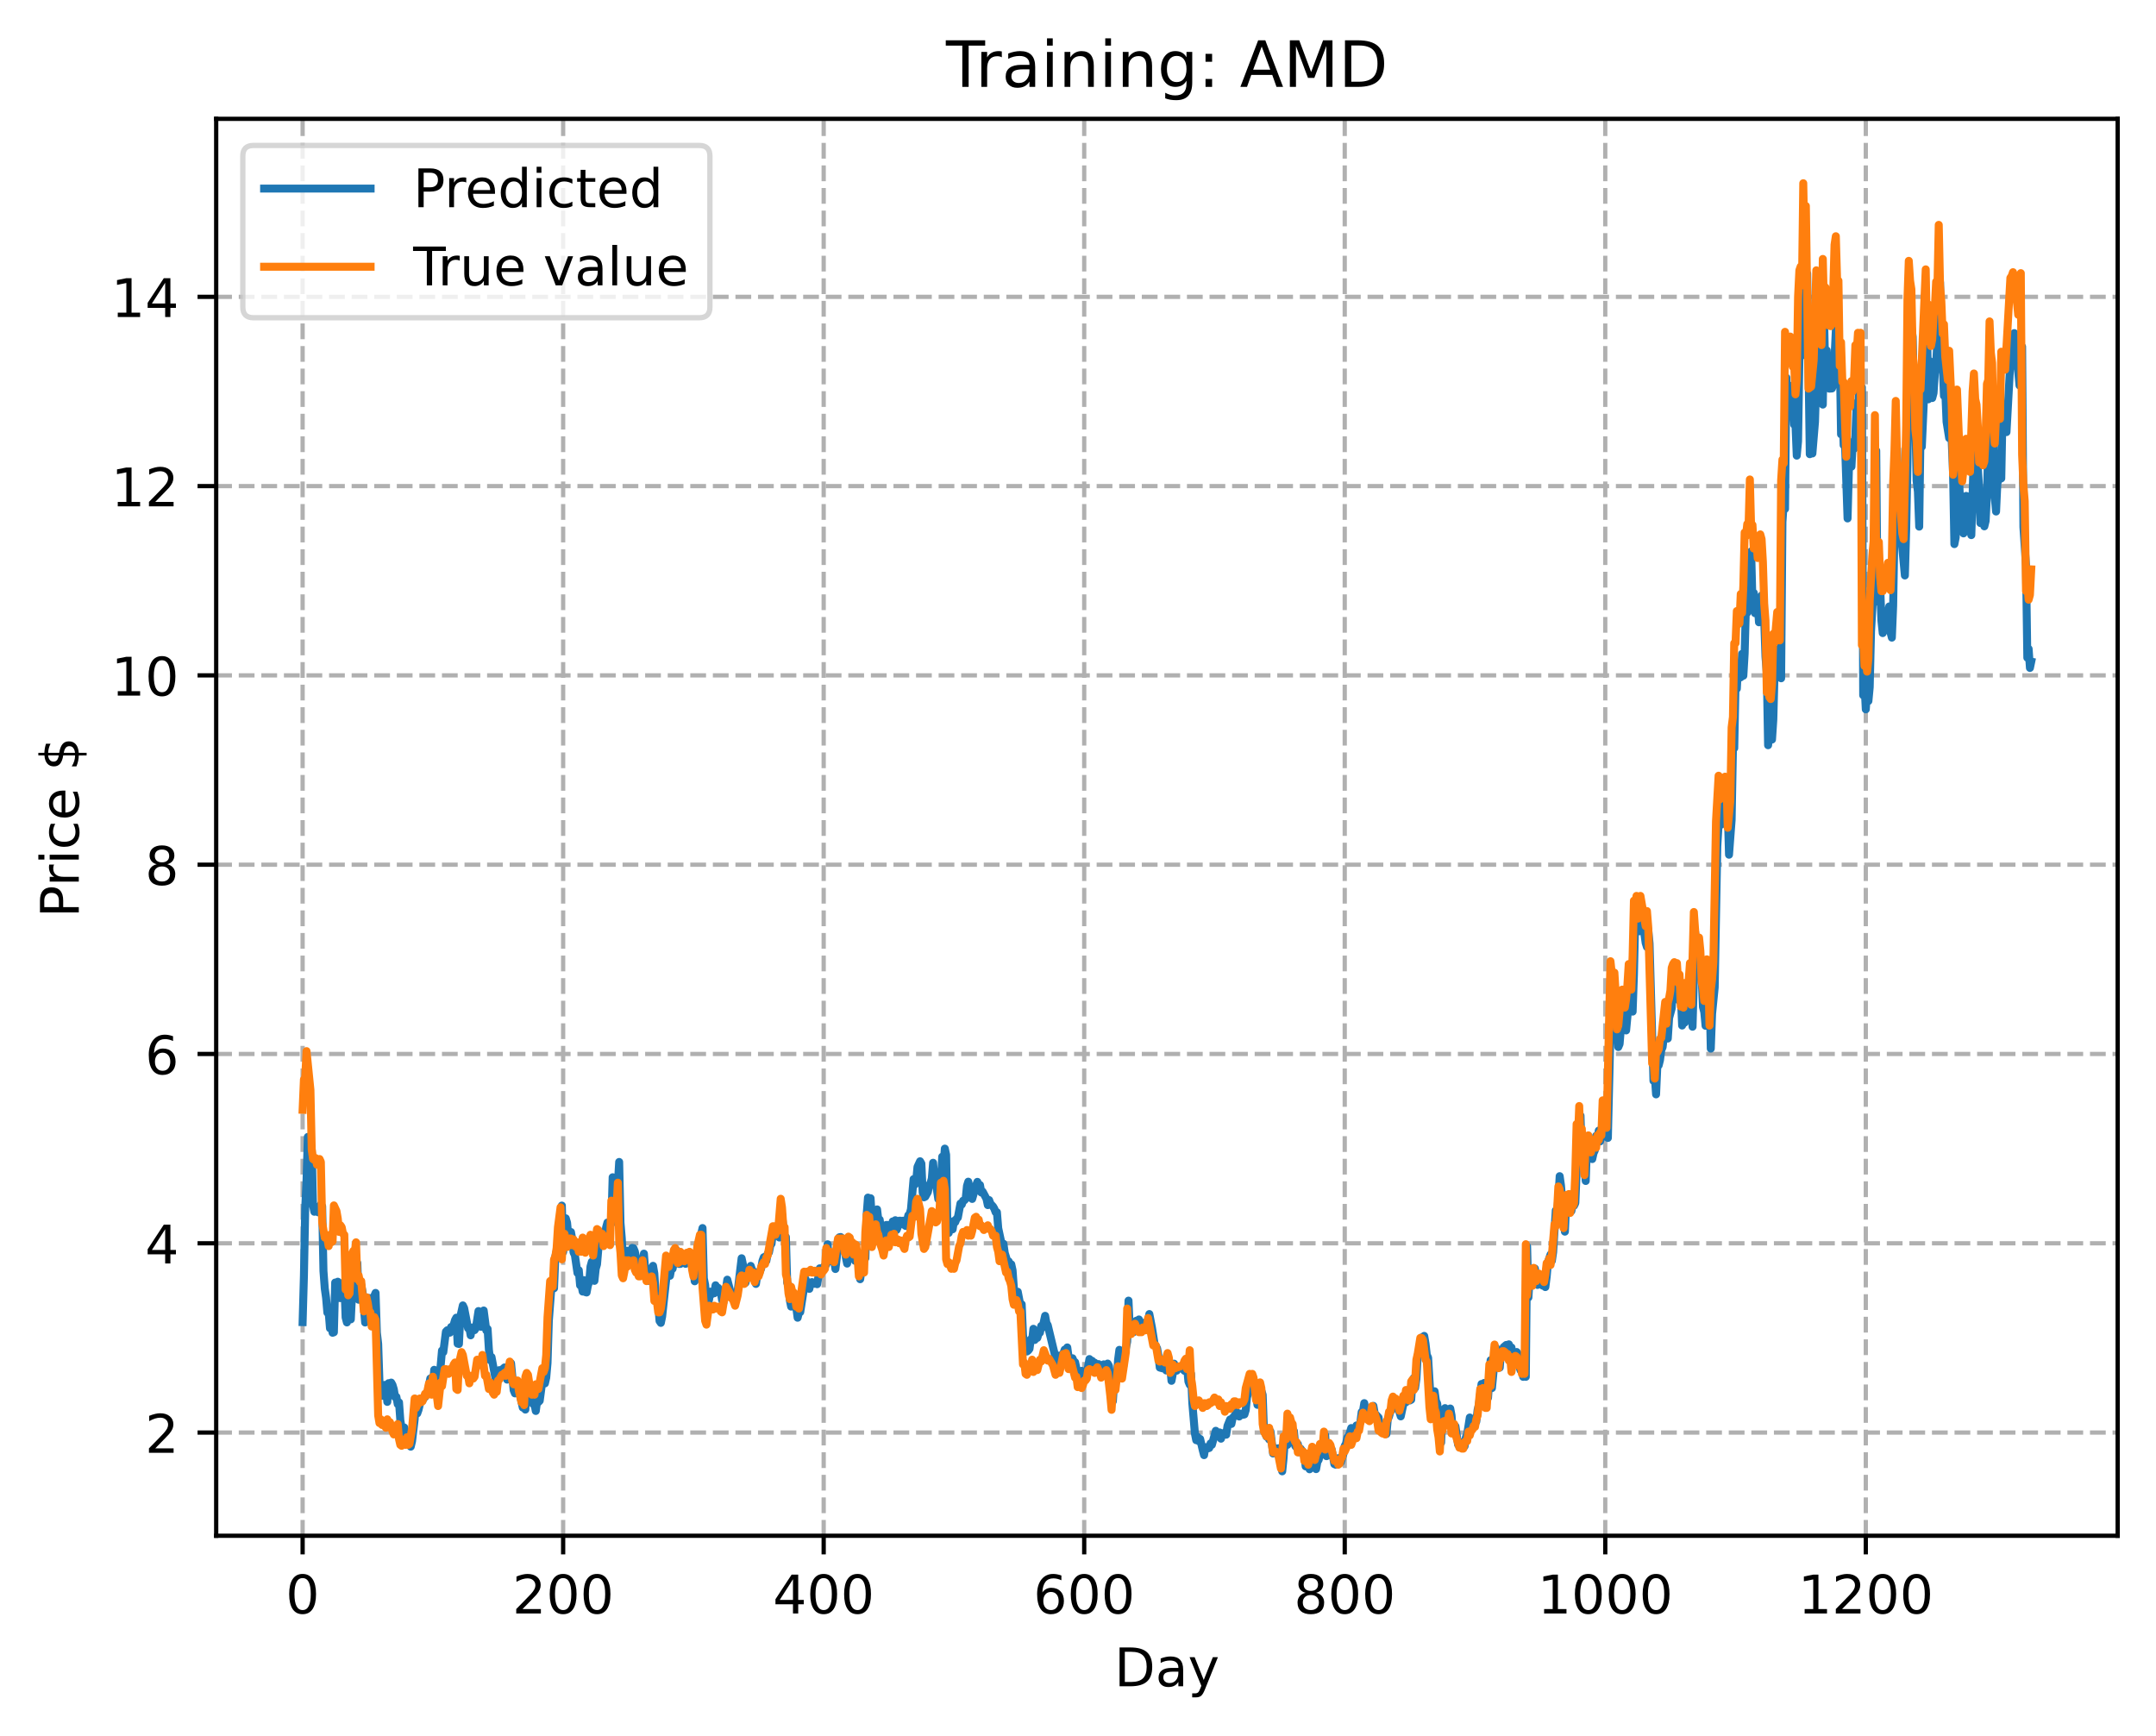 <?xml version="1.0" encoding="utf-8" standalone="no"?>
<!DOCTYPE svg PUBLIC "-//W3C//DTD SVG 1.1//EN"
  "http://www.w3.org/Graphics/SVG/1.1/DTD/svg11.dtd">
<!-- Created with matplotlib (https://matplotlib.org/) -->
<svg height="325.986pt" version="1.1" viewBox="0 0 404.923 325.986" width="404.923pt" xmlns="http://www.w3.org/2000/svg" xmlns:xlink="http://www.w3.org/1999/xlink">
 <defs>
  <style type="text/css">
*{stroke-linecap:butt;stroke-linejoin:round;}
  </style>
 </defs>
 <g id="figure_1">
  <g id="patch_1">
   <path d="M 0 325.986 
L 404.923 325.986 
L 404.923 0 
L 0 0 
z
" style="fill:#ffffff;"/>
  </g>
  <g id="axes_1">
   <g id="patch_2">
    <path d="M 40.603 288.43 
L 397.723 288.43 
L 397.723 22.318 
L 40.603 22.318 
z
" style="fill:#ffffff;"/>
   </g>
   <g id="matplotlib.axis_1">
    <g id="xtick_1">
     <g id="line2d_1">
      <path clip-path="url(#pc5da65aaf2)" d="M 56.836 288.43 
L 56.836 22.318 
" style="fill:none;stroke:#b0b0b0;stroke-dasharray:2.96,1.28;stroke-dashoffset:0;stroke-width:0.8;"/>
     </g>
     <g id="line2d_2">
      <defs>
       <path d="M 0 0 
L 0 3.5 
" id="m9264774703" style="stroke:#000000;stroke-width:0.8;"/>
      </defs>
      <g>
       <use style="stroke:#000000;stroke-width:0.8;" x="56.836" xlink:href="#m9264774703" y="288.43"/>
      </g>
     </g>
     <g id="text_1">
      <!-- 0 -->
      <defs>
       <path d="M 31.781 66.406 
Q 24.172 66.406 20.328 58.906 
Q 16.5 51.422 16.5 36.375 
Q 16.5 21.391 20.328 13.891 
Q 24.172 6.391 31.781 6.391 
Q 39.453 6.391 43.281 13.891 
Q 47.125 21.391 47.125 36.375 
Q 47.125 51.422 43.281 58.906 
Q 39.453 66.406 31.781 66.406 
z
M 31.781 74.219 
Q 44.047 74.219 50.516 64.516 
Q 56.984 54.828 56.984 36.375 
Q 56.984 17.969 50.516 8.266 
Q 44.047 -1.422 31.781 -1.422 
Q 19.531 -1.422 13.062 8.266 
Q 6.594 17.969 6.594 36.375 
Q 6.594 54.828 13.062 64.516 
Q 19.531 74.219 31.781 74.219 
z
" id="DejaVuSans-48"/>
      </defs>
      <g transform="translate(53.655 303.029)scale(0.1 -0.1)">
       <use xlink:href="#DejaVuSans-48"/>
      </g>
     </g>
    </g>
    <g id="xtick_2">
     <g id="line2d_3">
      <path clip-path="url(#pc5da65aaf2)" d="M 105.766 288.43 
L 105.766 22.318 
" style="fill:none;stroke:#b0b0b0;stroke-dasharray:2.96,1.28;stroke-dashoffset:0;stroke-width:0.8;"/>
     </g>
     <g id="line2d_4">
      <g>
       <use style="stroke:#000000;stroke-width:0.8;" x="105.766" xlink:href="#m9264774703" y="288.43"/>
      </g>
     </g>
     <g id="text_2">
      <!-- 200 -->
      <defs>
       <path d="M 19.188 8.297 
L 53.609 8.297 
L 53.609 0 
L 7.328 0 
L 7.328 8.297 
Q 12.938 14.109 22.625 23.891 
Q 32.328 33.688 34.812 36.531 
Q 39.547 41.844 41.422 45.531 
Q 43.312 49.219 43.312 52.781 
Q 43.312 58.594 39.234 62.25 
Q 35.156 65.922 28.609 65.922 
Q 23.969 65.922 18.812 64.312 
Q 13.672 62.703 7.812 59.422 
L 7.812 69.391 
Q 13.766 71.781 18.938 73 
Q 24.125 74.219 28.422 74.219 
Q 39.75 74.219 46.484 68.547 
Q 53.219 62.891 53.219 53.422 
Q 53.219 48.922 51.531 44.891 
Q 49.859 40.875 45.406 35.406 
Q 44.188 33.984 37.641 27.219 
Q 31.109 20.453 19.188 8.297 
z
" id="DejaVuSans-50"/>
      </defs>
      <g transform="translate(96.223 303.029)scale(0.1 -0.1)">
       <use xlink:href="#DejaVuSans-50"/>
       <use x="63.623" xlink:href="#DejaVuSans-48"/>
       <use x="127.246" xlink:href="#DejaVuSans-48"/>
      </g>
     </g>
    </g>
    <g id="xtick_3">
     <g id="line2d_5">
      <path clip-path="url(#pc5da65aaf2)" d="M 154.697 288.43 
L 154.697 22.318 
" style="fill:none;stroke:#b0b0b0;stroke-dasharray:2.96,1.28;stroke-dashoffset:0;stroke-width:0.8;"/>
     </g>
     <g id="line2d_6">
      <g>
       <use style="stroke:#000000;stroke-width:0.8;" x="154.697" xlink:href="#m9264774703" y="288.43"/>
      </g>
     </g>
     <g id="text_3">
      <!-- 400 -->
      <defs>
       <path d="M 37.797 64.312 
L 12.891 25.391 
L 37.797 25.391 
z
M 35.203 72.906 
L 47.609 72.906 
L 47.609 25.391 
L 58.016 25.391 
L 58.016 17.188 
L 47.609 17.188 
L 47.609 0 
L 37.797 0 
L 37.797 17.188 
L 4.891 17.188 
L 4.891 26.703 
z
" id="DejaVuSans-52"/>
      </defs>
      <g transform="translate(145.153 303.029)scale(0.1 -0.1)">
       <use xlink:href="#DejaVuSans-52"/>
       <use x="63.623" xlink:href="#DejaVuSans-48"/>
       <use x="127.246" xlink:href="#DejaVuSans-48"/>
      </g>
     </g>
    </g>
    <g id="xtick_4">
     <g id="line2d_7">
      <path clip-path="url(#pc5da65aaf2)" d="M 203.628 288.43 
L 203.628 22.318 
" style="fill:none;stroke:#b0b0b0;stroke-dasharray:2.96,1.28;stroke-dashoffset:0;stroke-width:0.8;"/>
     </g>
     <g id="line2d_8">
      <g>
       <use style="stroke:#000000;stroke-width:0.8;" x="203.628" xlink:href="#m9264774703" y="288.43"/>
      </g>
     </g>
     <g id="text_4">
      <!-- 600 -->
      <defs>
       <path d="M 33.016 40.375 
Q 26.375 40.375 22.484 35.828 
Q 18.609 31.297 18.609 23.391 
Q 18.609 15.531 22.484 10.953 
Q 26.375 6.391 33.016 6.391 
Q 39.656 6.391 43.531 10.953 
Q 47.406 15.531 47.406 23.391 
Q 47.406 31.297 43.531 35.828 
Q 39.656 40.375 33.016 40.375 
z
M 52.594 71.297 
L 52.594 62.312 
Q 48.875 64.062 45.094 64.984 
Q 41.312 65.922 37.594 65.922 
Q 27.828 65.922 22.672 59.328 
Q 17.531 52.734 16.797 39.406 
Q 19.672 43.656 24.016 45.922 
Q 28.375 48.188 33.594 48.188 
Q 44.578 48.188 50.953 41.516 
Q 57.328 34.859 57.328 23.391 
Q 57.328 12.156 50.688 5.359 
Q 44.047 -1.422 33.016 -1.422 
Q 20.359 -1.422 13.672 8.266 
Q 6.984 17.969 6.984 36.375 
Q 6.984 53.656 15.188 63.938 
Q 23.391 74.219 37.203 74.219 
Q 40.922 74.219 44.703 73.484 
Q 48.484 72.75 52.594 71.297 
z
" id="DejaVuSans-54"/>
      </defs>
      <g transform="translate(194.084 303.029)scale(0.1 -0.1)">
       <use xlink:href="#DejaVuSans-54"/>
       <use x="63.623" xlink:href="#DejaVuSans-48"/>
       <use x="127.246" xlink:href="#DejaVuSans-48"/>
      </g>
     </g>
    </g>
    <g id="xtick_5">
     <g id="line2d_9">
      <path clip-path="url(#pc5da65aaf2)" d="M 252.558 288.43 
L 252.558 22.318 
" style="fill:none;stroke:#b0b0b0;stroke-dasharray:2.96,1.28;stroke-dashoffset:0;stroke-width:0.8;"/>
     </g>
     <g id="line2d_10">
      <g>
       <use style="stroke:#000000;stroke-width:0.8;" x="252.558" xlink:href="#m9264774703" y="288.43"/>
      </g>
     </g>
     <g id="text_5">
      <!-- 800 -->
      <defs>
       <path d="M 31.781 34.625 
Q 24.75 34.625 20.719 30.859 
Q 16.703 27.094 16.703 20.516 
Q 16.703 13.922 20.719 10.156 
Q 24.75 6.391 31.781 6.391 
Q 38.812 6.391 42.859 10.172 
Q 46.922 13.969 46.922 20.516 
Q 46.922 27.094 42.891 30.859 
Q 38.875 34.625 31.781 34.625 
z
M 21.922 38.812 
Q 15.578 40.375 12.031 44.719 
Q 8.5 49.078 8.5 55.328 
Q 8.5 64.062 14.719 69.141 
Q 20.953 74.219 31.781 74.219 
Q 42.672 74.219 48.875 69.141 
Q 55.078 64.062 55.078 55.328 
Q 55.078 49.078 51.531 44.719 
Q 48 40.375 41.703 38.812 
Q 48.828 37.156 52.797 32.312 
Q 56.781 27.484 56.781 20.516 
Q 56.781 9.906 50.312 4.234 
Q 43.844 -1.422 31.781 -1.422 
Q 19.734 -1.422 13.25 4.234 
Q 6.781 9.906 6.781 20.516 
Q 6.781 27.484 10.781 32.312 
Q 14.797 37.156 21.922 38.812 
z
M 18.312 54.391 
Q 18.312 48.734 21.844 45.562 
Q 25.391 42.391 31.781 42.391 
Q 38.141 42.391 41.719 45.562 
Q 45.312 48.734 45.312 54.391 
Q 45.312 60.062 41.719 63.234 
Q 38.141 66.406 31.781 66.406 
Q 25.391 66.406 21.844 63.234 
Q 18.312 60.062 18.312 54.391 
z
" id="DejaVuSans-56"/>
      </defs>
      <g transform="translate(243.015 303.029)scale(0.1 -0.1)">
       <use xlink:href="#DejaVuSans-56"/>
       <use x="63.623" xlink:href="#DejaVuSans-48"/>
       <use x="127.246" xlink:href="#DejaVuSans-48"/>
      </g>
     </g>
    </g>
    <g id="xtick_6">
     <g id="line2d_11">
      <path clip-path="url(#pc5da65aaf2)" d="M 301.489 288.43 
L 301.489 22.318 
" style="fill:none;stroke:#b0b0b0;stroke-dasharray:2.96,1.28;stroke-dashoffset:0;stroke-width:0.8;"/>
     </g>
     <g id="line2d_12">
      <g>
       <use style="stroke:#000000;stroke-width:0.8;" x="301.489" xlink:href="#m9264774703" y="288.43"/>
      </g>
     </g>
     <g id="text_6">
      <!-- 1000 -->
      <defs>
       <path d="M 12.406 8.297 
L 28.516 8.297 
L 28.516 63.922 
L 10.984 60.406 
L 10.984 69.391 
L 28.422 72.906 
L 38.281 72.906 
L 38.281 8.297 
L 54.391 8.297 
L 54.391 0 
L 12.406 0 
z
" id="DejaVuSans-49"/>
      </defs>
      <g transform="translate(288.764 303.029)scale(0.1 -0.1)">
       <use xlink:href="#DejaVuSans-49"/>
       <use x="63.623" xlink:href="#DejaVuSans-48"/>
       <use x="127.246" xlink:href="#DejaVuSans-48"/>
       <use x="190.869" xlink:href="#DejaVuSans-48"/>
      </g>
     </g>
    </g>
    <g id="xtick_7">
     <g id="line2d_13">
      <path clip-path="url(#pc5da65aaf2)" d="M 350.419 288.43 
L 350.419 22.318 
" style="fill:none;stroke:#b0b0b0;stroke-dasharray:2.96,1.28;stroke-dashoffset:0;stroke-width:0.8;"/>
     </g>
     <g id="line2d_14">
      <g>
       <use style="stroke:#000000;stroke-width:0.8;" x="350.419" xlink:href="#m9264774703" y="288.43"/>
      </g>
     </g>
     <g id="text_7">
      <!-- 1200 -->
      <g transform="translate(337.694 303.029)scale(0.1 -0.1)">
       <use xlink:href="#DejaVuSans-49"/>
       <use x="63.623" xlink:href="#DejaVuSans-50"/>
       <use x="127.246" xlink:href="#DejaVuSans-48"/>
       <use x="190.869" xlink:href="#DejaVuSans-48"/>
      </g>
     </g>
    </g>
    <g id="text_8">
     <!-- Day -->
     <defs>
      <path d="M 19.672 64.797 
L 19.672 8.109 
L 31.594 8.109 
Q 46.688 8.109 53.688 14.938 
Q 60.688 21.781 60.688 36.531 
Q 60.688 51.172 53.688 57.984 
Q 46.688 64.797 31.594 64.797 
z
M 9.812 72.906 
L 30.078 72.906 
Q 51.266 72.906 61.172 64.094 
Q 71.094 55.281 71.094 36.531 
Q 71.094 17.672 61.125 8.828 
Q 51.172 0 30.078 0 
L 9.812 0 
z
" id="DejaVuSans-68"/>
      <path d="M 34.281 27.484 
Q 23.391 27.484 19.188 25 
Q 14.984 22.516 14.984 16.5 
Q 14.984 11.719 18.141 8.906 
Q 21.297 6.109 26.703 6.109 
Q 34.188 6.109 38.703 11.406 
Q 43.219 16.703 43.219 25.484 
L 43.219 27.484 
z
M 52.203 31.203 
L 52.203 0 
L 43.219 0 
L 43.219 8.297 
Q 40.141 3.328 35.547 0.953 
Q 30.953 -1.422 24.312 -1.422 
Q 15.922 -1.422 10.953 3.297 
Q 6 8.016 6 15.922 
Q 6 25.141 12.172 29.828 
Q 18.359 34.516 30.609 34.516 
L 43.219 34.516 
L 43.219 35.406 
Q 43.219 41.609 39.141 45 
Q 35.062 48.391 27.688 48.391 
Q 23 48.391 18.547 47.266 
Q 14.109 46.141 10.016 43.891 
L 10.016 52.203 
Q 14.938 54.109 19.578 55.047 
Q 24.219 56 28.609 56 
Q 40.484 56 46.344 49.844 
Q 52.203 43.703 52.203 31.203 
z
" id="DejaVuSans-97"/>
      <path d="M 32.172 -5.078 
Q 28.375 -14.844 24.75 -17.812 
Q 21.141 -20.797 15.094 -20.797 
L 7.906 -20.797 
L 7.906 -13.281 
L 13.188 -13.281 
Q 16.891 -13.281 18.938 -11.516 
Q 21 -9.766 23.484 -3.219 
L 25.094 0.875 
L 2.984 54.688 
L 12.5 54.688 
L 29.594 11.922 
L 46.688 54.688 
L 56.203 54.688 
z
" id="DejaVuSans-121"/>
     </defs>
     <g transform="translate(209.29 316.707)scale(0.1 -0.1)">
      <use xlink:href="#DejaVuSans-68"/>
      <use x="77.002" xlink:href="#DejaVuSans-97"/>
      <use x="138.281" xlink:href="#DejaVuSans-121"/>
     </g>
    </g>
   </g>
   <g id="matplotlib.axis_2">
    <g id="ytick_1">
     <g id="line2d_15">
      <path clip-path="url(#pc5da65aaf2)" d="M 40.603 269.052 
L 397.723 269.052 
" style="fill:none;stroke:#b0b0b0;stroke-dasharray:2.96,1.28;stroke-dashoffset:0;stroke-width:0.8;"/>
     </g>
     <g id="line2d_16">
      <defs>
       <path d="M 0 0 
L -3.5 0 
" id="m4174e06d75" style="stroke:#000000;stroke-width:0.8;"/>
      </defs>
      <g>
       <use style="stroke:#000000;stroke-width:0.8;" x="40.603" xlink:href="#m4174e06d75" y="269.052"/>
      </g>
     </g>
     <g id="text_9">
      <!-- 2 -->
      <g transform="translate(27.241 272.851)scale(0.1 -0.1)">
       <use xlink:href="#DejaVuSans-50"/>
      </g>
     </g>
    </g>
    <g id="ytick_2">
     <g id="line2d_17">
      <path clip-path="url(#pc5da65aaf2)" d="M 40.603 233.501 
L 397.723 233.501 
" style="fill:none;stroke:#b0b0b0;stroke-dasharray:2.96,1.28;stroke-dashoffset:0;stroke-width:0.8;"/>
     </g>
     <g id="line2d_18">
      <g>
       <use style="stroke:#000000;stroke-width:0.8;" x="40.603" xlink:href="#m4174e06d75" y="233.501"/>
      </g>
     </g>
     <g id="text_10">
      <!-- 4 -->
      <g transform="translate(27.241 237.3)scale(0.1 -0.1)">
       <use xlink:href="#DejaVuSans-52"/>
      </g>
     </g>
    </g>
    <g id="ytick_3">
     <g id="line2d_19">
      <path clip-path="url(#pc5da65aaf2)" d="M 40.603 197.95 
L 397.723 197.95 
" style="fill:none;stroke:#b0b0b0;stroke-dasharray:2.96,1.28;stroke-dashoffset:0;stroke-width:0.8;"/>
     </g>
     <g id="line2d_20">
      <g>
       <use style="stroke:#000000;stroke-width:0.8;" x="40.603" xlink:href="#m4174e06d75" y="197.95"/>
      </g>
     </g>
     <g id="text_11">
      <!-- 6 -->
      <g transform="translate(27.241 201.749)scale(0.1 -0.1)">
       <use xlink:href="#DejaVuSans-54"/>
      </g>
     </g>
    </g>
    <g id="ytick_4">
     <g id="line2d_21">
      <path clip-path="url(#pc5da65aaf2)" d="M 40.603 162.398 
L 397.723 162.398 
" style="fill:none;stroke:#b0b0b0;stroke-dasharray:2.96,1.28;stroke-dashoffset:0;stroke-width:0.8;"/>
     </g>
     <g id="line2d_22">
      <g>
       <use style="stroke:#000000;stroke-width:0.8;" x="40.603" xlink:href="#m4174e06d75" y="162.398"/>
      </g>
     </g>
     <g id="text_12">
      <!-- 8 -->
      <g transform="translate(27.241 166.198)scale(0.1 -0.1)">
       <use xlink:href="#DejaVuSans-56"/>
      </g>
     </g>
    </g>
    <g id="ytick_5">
     <g id="line2d_23">
      <path clip-path="url(#pc5da65aaf2)" d="M 40.603 126.847 
L 397.723 126.847 
" style="fill:none;stroke:#b0b0b0;stroke-dasharray:2.96,1.28;stroke-dashoffset:0;stroke-width:0.8;"/>
     </g>
     <g id="line2d_24">
      <g>
       <use style="stroke:#000000;stroke-width:0.8;" x="40.603" xlink:href="#m4174e06d75" y="126.847"/>
      </g>
     </g>
     <g id="text_13">
      <!-- 10 -->
      <g transform="translate(20.878 130.646)scale(0.1 -0.1)">
       <use xlink:href="#DejaVuSans-49"/>
       <use x="63.623" xlink:href="#DejaVuSans-48"/>
      </g>
     </g>
    </g>
    <g id="ytick_6">
     <g id="line2d_25">
      <path clip-path="url(#pc5da65aaf2)" d="M 40.603 91.296 
L 397.723 91.296 
" style="fill:none;stroke:#b0b0b0;stroke-dasharray:2.96,1.28;stroke-dashoffset:0;stroke-width:0.8;"/>
     </g>
     <g id="line2d_26">
      <g>
       <use style="stroke:#000000;stroke-width:0.8;" x="40.603" xlink:href="#m4174e06d75" y="91.296"/>
      </g>
     </g>
     <g id="text_14">
      <!-- 12 -->
      <g transform="translate(20.878 95.095)scale(0.1 -0.1)">
       <use xlink:href="#DejaVuSans-49"/>
       <use x="63.623" xlink:href="#DejaVuSans-50"/>
      </g>
     </g>
    </g>
    <g id="ytick_7">
     <g id="line2d_27">
      <path clip-path="url(#pc5da65aaf2)" d="M 40.603 55.745 
L 397.723 55.745 
" style="fill:none;stroke:#b0b0b0;stroke-dasharray:2.96,1.28;stroke-dashoffset:0;stroke-width:0.8;"/>
     </g>
     <g id="line2d_28">
      <g>
       <use style="stroke:#000000;stroke-width:0.8;" x="40.603" xlink:href="#m4174e06d75" y="55.745"/>
      </g>
     </g>
     <g id="text_15">
      <!-- 14 -->
      <g transform="translate(20.878 59.544)scale(0.1 -0.1)">
       <use xlink:href="#DejaVuSans-49"/>
       <use x="63.623" xlink:href="#DejaVuSans-52"/>
      </g>
     </g>
    </g>
    <g id="text_16">
     <!-- Price $ -->
     <defs>
      <path d="M 19.672 64.797 
L 19.672 37.406 
L 32.078 37.406 
Q 38.969 37.406 42.719 40.969 
Q 46.484 44.531 46.484 51.125 
Q 46.484 57.672 42.719 61.234 
Q 38.969 64.797 32.078 64.797 
z
M 9.812 72.906 
L 32.078 72.906 
Q 44.344 72.906 50.609 67.359 
Q 56.891 61.812 56.891 51.125 
Q 56.891 40.328 50.609 34.812 
Q 44.344 29.297 32.078 29.297 
L 19.672 29.297 
L 19.672 0 
L 9.812 0 
z
" id="DejaVuSans-80"/>
      <path d="M 41.109 46.297 
Q 39.594 47.172 37.812 47.578 
Q 36.031 48 33.891 48 
Q 26.266 48 22.188 43.047 
Q 18.109 38.094 18.109 28.812 
L 18.109 0 
L 9.078 0 
L 9.078 54.688 
L 18.109 54.688 
L 18.109 46.188 
Q 20.953 51.172 25.484 53.578 
Q 30.031 56 36.531 56 
Q 37.453 56 38.578 55.875 
Q 39.703 55.766 41.062 55.516 
z
" id="DejaVuSans-114"/>
      <path d="M 9.422 54.688 
L 18.406 54.688 
L 18.406 0 
L 9.422 0 
z
M 9.422 75.984 
L 18.406 75.984 
L 18.406 64.594 
L 9.422 64.594 
z
" id="DejaVuSans-105"/>
      <path d="M 48.781 52.594 
L 48.781 44.188 
Q 44.969 46.297 41.141 47.344 
Q 37.312 48.391 33.406 48.391 
Q 24.656 48.391 19.812 42.844 
Q 14.984 37.312 14.984 27.297 
Q 14.984 17.281 19.812 11.734 
Q 24.656 6.203 33.406 6.203 
Q 37.312 6.203 41.141 7.25 
Q 44.969 8.297 48.781 10.406 
L 48.781 2.094 
Q 45.016 0.344 40.984 -0.531 
Q 36.969 -1.422 32.422 -1.422 
Q 20.062 -1.422 12.781 6.344 
Q 5.516 14.109 5.516 27.297 
Q 5.516 40.672 12.859 48.328 
Q 20.219 56 33.016 56 
Q 37.156 56 41.109 55.141 
Q 45.062 54.297 48.781 52.594 
z
" id="DejaVuSans-99"/>
      <path d="M 56.203 29.594 
L 56.203 25.203 
L 14.891 25.203 
Q 15.484 15.922 20.484 11.062 
Q 25.484 6.203 34.422 6.203 
Q 39.594 6.203 44.453 7.469 
Q 49.312 8.734 54.109 11.281 
L 54.109 2.781 
Q 49.266 0.734 44.188 -0.344 
Q 39.109 -1.422 33.891 -1.422 
Q 20.797 -1.422 13.156 6.188 
Q 5.516 13.812 5.516 26.812 
Q 5.516 40.234 12.766 48.109 
Q 20.016 56 32.328 56 
Q 43.359 56 49.781 48.891 
Q 56.203 41.797 56.203 29.594 
z
M 47.219 32.234 
Q 47.125 39.594 43.094 43.984 
Q 39.062 48.391 32.422 48.391 
Q 24.906 48.391 20.391 44.141 
Q 15.875 39.891 15.188 32.172 
z
" id="DejaVuSans-101"/>
      <path id="DejaVuSans-32"/>
      <path d="M 33.797 -14.703 
L 28.906 -14.703 
L 28.859 0 
Q 23.734 0.094 18.609 1.188 
Q 13.484 2.297 8.297 4.5 
L 8.297 13.281 
Q 13.281 10.156 18.375 8.562 
Q 23.484 6.984 28.906 6.938 
L 28.906 29.203 
Q 18.109 30.953 13.203 35.156 
Q 8.297 39.359 8.297 46.688 
Q 8.297 54.641 13.625 59.219 
Q 18.953 63.812 28.906 64.5 
L 28.906 75.984 
L 33.797 75.984 
L 33.797 64.656 
Q 38.328 64.453 42.578 63.688 
Q 46.828 62.938 50.875 61.625 
L 50.875 53.078 
Q 46.828 55.125 42.547 56.25 
Q 38.281 57.375 33.797 57.562 
L 33.797 36.719 
Q 44.875 35.016 50.094 30.609 
Q 55.328 26.219 55.328 18.609 
Q 55.328 10.359 49.781 5.594 
Q 44.234 0.828 33.797 0.094 
z
M 28.906 37.594 
L 28.906 57.625 
Q 23.25 56.984 20.266 54.391 
Q 17.281 51.812 17.281 47.516 
Q 17.281 43.312 20.031 40.969 
Q 22.797 38.625 28.906 37.594 
z
M 33.797 28.219 
L 33.797 7.078 
Q 39.984 7.906 43.141 10.594 
Q 46.297 13.281 46.297 17.672 
Q 46.297 21.969 43.281 24.5 
Q 40.281 27.047 33.797 28.219 
z
" id="DejaVuSans-36"/>
     </defs>
     <g transform="translate(14.798 172.342)rotate(-90)scale(0.1 -0.1)">
      <use xlink:href="#DejaVuSans-80"/>
      <use x="58.553" xlink:href="#DejaVuSans-114"/>
      <use x="99.666" xlink:href="#DejaVuSans-105"/>
      <use x="127.449" xlink:href="#DejaVuSans-99"/>
      <use x="182.43" xlink:href="#DejaVuSans-101"/>
      <use x="243.953" xlink:href="#DejaVuSans-32"/>
      <use x="275.74" xlink:href="#DejaVuSans-36"/>
     </g>
    </g>
   </g>
   <g id="line2d_29">
    <path clip-path="url(#pc5da65aaf2)" d="M 56.836 248.309 
L 57.081 239.604 
L 57.325 226.9 
L 57.57 221.754 
L 57.814 213.526 
L 58.059 213.955 
L 58.304 214.724 
L 58.548 215.963 
L 58.793 226.369 
L 59.038 227.585 
L 59.282 227.357 
L 59.527 226.697 
L 59.772 227.69 
L 60.261 226.22 
L 60.506 226.568 
L 60.75 238.715 
L 60.995 241.989 
L 61.24 243.737 
L 61.484 246.534 
L 61.729 246.477 
L 61.974 249.471 
L 62.218 248.447 
L 62.463 250.31 
L 62.708 250.222 
L 62.952 240.88 
L 63.197 242.513 
L 63.441 240.722 
L 63.686 243.767 
L 63.931 243.806 
L 64.175 243.285 
L 64.42 241.175 
L 64.665 240.735 
L 64.909 247.434 
L 65.154 248.37 
L 65.399 244.441 
L 65.643 246.985 
L 65.888 247.79 
L 66.133 242.748 
L 66.622 237.493 
L 66.867 239.151 
L 67.111 237.218 
L 67.356 244.102 
L 67.601 241.119 
L 67.845 241.343 
L 68.09 242.631 
L 68.579 248.384 
L 68.824 245.406 
L 69.069 244.923 
L 69.313 243.778 
L 69.558 244.491 
L 69.802 243.892 
L 70.047 245.832 
L 70.292 243.4 
L 70.536 242.826 
L 70.781 250.27 
L 71.026 252.419 
L 71.27 259.736 
L 71.515 260.686 
L 71.76 262.16 
L 72.249 260.103 
L 72.494 260.67 
L 72.738 263.292 
L 72.983 259.783 
L 73.228 260.124 
L 73.472 259.668 
L 73.717 260.11 
L 73.962 260.923 
L 74.206 262.399 
L 74.451 262.35 
L 74.696 263.717 
L 74.94 263.378 
L 75.185 266.73 
L 75.429 268.226 
L 75.674 268.799 
L 75.919 268.099 
L 76.163 269.139 
L 76.408 269.605 
L 76.653 269.26 
L 76.897 271.45 
L 77.142 271.7 
L 77.387 270.685 
L 77.876 266.594 
L 78.121 262.769 
L 78.365 265.458 
L 78.61 264.765 
L 79.099 262.688 
L 79.344 263.052 
L 79.589 262.585 
L 79.833 262.382 
L 80.078 261.799 
L 80.323 261.546 
L 80.812 258.906 
L 81.056 258.768 
L 81.301 260.761 
L 81.546 257.266 
L 82.035 257.695 
L 82.28 257.756 
L 82.524 259.099 
L 83.014 253.645 
L 83.258 253.952 
L 83.748 250.104 
L 83.992 249.847 
L 84.237 250.326 
L 84.482 250.294 
L 84.726 249.224 
L 84.971 249.599 
L 85.46 247.931 
L 85.705 247.481 
L 85.95 252.353 
L 86.194 252.415 
L 86.439 247.366 
L 86.928 245.172 
L 87.173 245.682 
L 87.907 249.464 
L 88.151 249.417 
L 88.396 250.793 
L 88.641 249.333 
L 88.885 249.307 
L 89.13 249.816 
L 89.375 249.438 
L 89.864 246.234 
L 90.109 246.599 
L 90.353 249.191 
L 90.598 248.22 
L 90.843 246.129 
L 91.332 249.873 
L 91.577 249.589 
L 91.821 253.488 
L 92.066 255.473 
L 92.311 254.867 
L 93.044 258.817 
L 93.289 258.717 
L 93.534 259.106 
L 93.778 257.331 
L 94.023 257.481 
L 94.757 256.824 
L 95.002 257.259 
L 95.246 259.112 
L 95.491 257.354 
L 95.98 256.032 
L 96.47 261.099 
L 96.714 261.694 
L 96.959 260.162 
L 97.448 259.949 
L 97.693 262.135 
L 98.182 264.363 
L 98.427 263.867 
L 98.672 264.738 
L 98.916 259.122 
L 99.405 260.426 
L 99.65 262.511 
L 99.895 261.892 
L 100.139 263.718 
L 100.384 263.755 
L 100.629 264.999 
L 100.873 263.144 
L 101.118 263.337 
L 101.363 263.082 
L 101.852 259.42 
L 102.097 259.399 
L 102.341 259.824 
L 102.586 258.758 
L 102.831 255.981 
L 103.075 248.07 
L 103.565 241.627 
L 103.809 241.062 
L 104.054 241.957 
L 104.299 235.974 
L 104.543 234.987 
L 104.788 233.528 
L 105.277 227.91 
L 105.522 226.425 
L 105.766 235.149 
L 106.011 230.123 
L 106.256 228.815 
L 106.5 229.634 
L 106.745 232.133 
L 107.234 231.392 
L 107.479 232.781 
L 107.724 235.241 
L 107.968 235.727 
L 108.458 239.087 
L 108.702 238.562 
L 108.947 241.392 
L 109.192 241.339 
L 109.436 242.573 
L 109.681 240.432 
L 109.926 242.67 
L 110.17 242.743 
L 110.415 241.441 
L 110.66 240.744 
L 110.904 237.87 
L 111.149 236.978 
L 111.393 237.315 
L 111.638 240.563 
L 111.883 238.295 
L 112.127 237.451 
L 112.372 234.591 
L 112.617 233.602 
L 112.861 233.558 
L 113.351 231.527 
L 113.595 232.793 
L 113.84 230.494 
L 114.085 229.612 
L 114.329 230.245 
L 114.574 229.425 
L 114.819 229.783 
L 115.063 221.106 
L 115.308 223.024 
L 115.553 221.597 
L 115.797 221.302 
L 116.042 222.441 
L 116.287 218.232 
L 116.531 229.622 
L 116.776 232.556 
L 117.02 237.327 
L 117.265 237.074 
L 117.754 234.898 
L 117.999 236.637 
L 118.244 235.54 
L 118.488 235.6 
L 118.733 234.374 
L 118.978 234.434 
L 119.222 235.038 
L 119.712 237.408 
L 119.956 237.308 
L 120.201 238.447 
L 120.69 237.564 
L 120.935 235.451 
L 121.18 238.582 
L 121.669 240.583 
L 121.914 239.361 
L 122.158 239.174 
L 122.403 238.196 
L 122.648 237.74 
L 122.892 239.174 
L 123.137 243.102 
L 123.381 243.181 
L 123.626 245.157 
L 123.871 248.099 
L 124.115 248.457 
L 124.36 247.251 
L 125.339 238.263 
L 125.828 239.612 
L 126.073 238.282 
L 126.317 238.297 
L 126.562 236.938 
L 126.807 234.601 
L 127.051 234.791 
L 127.296 237.227 
L 127.541 237.384 
L 127.785 237.379 
L 128.03 235.667 
L 128.275 236.534 
L 128.519 236.596 
L 128.764 237.363 
L 129.008 236.028 
L 129.253 236.195 
L 129.498 235.628 
L 129.742 235.534 
L 129.987 236.285 
L 130.476 240.639 
L 130.721 238.311 
L 130.966 237.408 
L 131.7 231.732 
L 131.944 230.644 
L 132.189 240.103 
L 132.434 241.325 
L 132.678 244.331 
L 132.923 244.925 
L 133.168 244.09 
L 133.412 242.591 
L 133.657 243.072 
L 133.902 242.769 
L 134.146 242.892 
L 134.391 241.393 
L 134.636 242.054 
L 134.88 241.869 
L 135.369 242.705 
L 135.614 244.156 
L 135.859 244.634 
L 136.348 242.044 
L 136.593 240.34 
L 137.327 243.177 
L 137.571 243.633 
L 137.816 243.276 
L 138.061 243.974 
L 138.305 243.624 
L 138.55 242.435 
L 139.284 236.316 
L 139.529 237.455 
L 139.773 240.277 
L 140.018 240.91 
L 140.263 239.407 
L 140.507 239.375 
L 140.752 239.736 
L 140.996 237.753 
L 141.241 238.492 
L 141.486 238.749 
L 141.73 239.268 
L 141.975 241.138 
L 142.22 239.518 
L 142.464 239.397 
L 142.954 238.237 
L 143.198 236.813 
L 143.443 236.134 
L 143.688 236.026 
L 143.932 236.807 
L 144.177 235.458 
L 144.422 235.219 
L 144.666 233.952 
L 144.911 233.58 
L 145.156 231.293 
L 145.4 231.034 
L 145.645 230.592 
L 145.89 231.721 
L 146.134 231.014 
L 146.379 232.421 
L 146.868 228.18 
L 147.357 232.645 
L 147.602 232.33 
L 147.847 240.921 
L 148.091 241.324 
L 148.336 244.175 
L 148.581 245.396 
L 148.825 243.588 
L 149.07 245.195 
L 149.315 245.542 
L 149.559 245.652 
L 149.804 247.487 
L 150.049 246.494 
L 150.293 246.43 
L 151.272 240.19 
L 152.006 242.064 
L 152.251 240.906 
L 152.495 240.793 
L 152.984 241.113 
L 153.229 240.906 
L 153.474 241.189 
L 153.963 238.207 
L 154.208 238.227 
L 154.452 238.793 
L 154.697 237.942 
L 154.942 237.833 
L 155.186 237.478 
L 155.431 233.691 
L 155.676 236.873 
L 155.92 236.837 
L 156.165 235.568 
L 156.41 236.378 
L 156.654 236.627 
L 156.899 238.335 
L 157.633 232.382 
L 157.878 232.328 
L 158.122 232.539 
L 158.612 233.355 
L 158.856 236.15 
L 159.101 237.319 
L 159.345 233.884 
L 159.59 233.251 
L 160.079 235.211 
L 160.324 234.703 
L 160.569 236.794 
L 160.813 234.779 
L 161.058 235.118 
L 161.303 236.731 
L 161.547 240.253 
L 161.792 238.617 
L 162.037 236.187 
L 162.281 235.863 
L 162.526 236.31 
L 162.771 228.107 
L 163.015 224.922 
L 163.26 226.102 
L 163.505 225.043 
L 163.749 229.128 
L 163.994 230.253 
L 164.239 228.951 
L 164.483 229.571 
L 164.728 227.144 
L 164.972 229.219 
L 165.217 229.066 
L 165.462 230.998 
L 166.196 232.578 
L 166.44 230.069 
L 166.685 230.067 
L 166.93 232.091 
L 167.174 233.147 
L 167.419 231.838 
L 167.664 229.401 
L 167.908 229.64 
L 168.153 229.173 
L 168.398 230.985 
L 168.642 230.385 
L 168.887 229.266 
L 169.132 229.265 
L 169.376 229.448 
L 169.621 229.263 
L 169.866 230.078 
L 170.11 230.258 
L 170.6 228.232 
L 170.844 228.021 
L 171.089 227.104 
L 171.578 221.456 
L 171.823 222.485 
L 172.067 221.891 
L 172.312 219.165 
L 172.801 218.101 
L 173.046 218.539 
L 173.291 223.949 
L 173.535 224.874 
L 173.78 224.748 
L 174.269 223.859 
L 174.514 222.541 
L 174.759 222.204 
L 175.003 221.362 
L 175.248 218.384 
L 175.493 221.245 
L 175.737 221.987 
L 176.227 225.209 
L 176.716 222.211 
L 176.96 217.244 
L 177.205 219.105 
L 177.45 215.725 
L 177.694 216.887 
L 177.939 231.221 
L 178.184 231.56 
L 178.428 230.288 
L 178.673 230.501 
L 178.918 230.877 
L 179.162 229.293 
L 179.407 229.53 
L 179.652 228.902 
L 179.896 228.673 
L 180.386 226.036 
L 180.63 226.229 
L 180.875 225.51 
L 181.12 225.433 
L 181.364 225.163 
L 181.609 222.728 
L 181.854 221.935 
L 182.098 223.128 
L 182.343 223.659 
L 182.588 225.175 
L 183.321 222.615 
L 183.566 221.97 
L 183.811 223.084 
L 184.055 222.556 
L 184.3 223.968 
L 184.545 223.796 
L 185.279 225.159 
L 185.523 226.333 
L 185.768 225.388 
L 186.013 226.066 
L 186.502 226.593 
L 186.747 227.011 
L 186.991 227.669 
L 187.236 227.669 
L 187.481 230.681 
L 188.215 234.096 
L 188.459 233.587 
L 188.704 235.328 
L 189.193 236.89 
L 189.438 236.895 
L 189.682 237.373 
L 189.927 237.451 
L 190.172 238.568 
L 190.416 241.904 
L 190.661 243.417 
L 191.15 242.61 
L 191.64 245.168 
L 191.884 244.96 
L 192.129 250.665 
L 192.374 252.979 
L 192.618 252.236 
L 192.863 253.826 
L 193.108 253.653 
L 193.352 253.322 
L 193.597 251.53 
L 193.842 251.775 
L 194.086 249.567 
L 194.331 251.665 
L 194.575 250.759 
L 194.82 251.275 
L 195.065 250.489 
L 195.309 250.297 
L 195.554 249.035 
L 195.799 249.336 
L 196.288 247.128 
L 196.533 248.478 
L 196.777 248.885 
L 198.49 256.02 
L 198.735 254.848 
L 198.979 254.59 
L 199.224 255.675 
L 199.958 253.482 
L 200.203 253.606 
L 200.447 253.065 
L 200.936 256.701 
L 201.181 256.134 
L 201.426 255.095 
L 201.67 255.656 
L 201.915 255.839 
L 202.16 256.977 
L 202.404 257.491 
L 202.649 259.442 
L 202.894 259.021 
L 203.138 257.466 
L 203.383 258.696 
L 203.628 259.114 
L 203.872 258.257 
L 204.117 258.027 
L 204.606 255.248 
L 204.851 255.538 
L 205.096 255.571 
L 205.34 255.845 
L 205.585 255.923 
L 205.83 256.823 
L 206.074 256.775 
L 206.319 256.194 
L 206.563 257.149 
L 206.808 256.794 
L 207.053 257.383 
L 207.297 256.243 
L 207.542 256.422 
L 207.787 256.462 
L 208.031 256.094 
L 208.276 256.528 
L 209.01 263.167 
L 209.255 259.558 
L 209.499 258.675 
L 209.744 258.906 
L 209.989 255.395 
L 210.233 253.52 
L 210.478 255.44 
L 210.967 256.614 
L 211.212 254.452 
L 211.701 251.978 
L 211.946 244.274 
L 212.191 249.81 
L 212.68 250.142 
L 212.924 250.185 
L 213.414 248.045 
L 213.658 248.067 
L 213.903 247.815 
L 214.637 249.522 
L 214.882 248.437 
L 215.371 249.529 
L 215.86 246.795 
L 216.35 249.336 
L 216.839 252.393 
L 217.328 253.242 
L 217.573 254.693 
L 217.818 256.844 
L 218.307 256.983 
L 218.551 256.779 
L 219.041 257.396 
L 219.285 256.647 
L 219.53 255.462 
L 219.775 256.641 
L 220.019 259.337 
L 220.264 258.043 
L 220.509 256.115 
L 220.998 257.433 
L 221.243 256.782 
L 221.977 256.93 
L 222.466 257.466 
L 222.711 256.803 
L 222.955 256.863 
L 223.2 259.476 
L 223.445 260.068 
L 223.689 258.01 
L 223.934 263.532 
L 224.423 269.252 
L 224.668 270.488 
L 224.912 269.86 
L 225.157 270.679 
L 225.402 270.25 
L 225.891 272.363 
L 226.136 273.296 
L 226.38 271.795 
L 226.625 271.801 
L 226.87 272.026 
L 227.114 271.95 
L 227.359 271.088 
L 227.604 271.362 
L 228.338 268.722 
L 228.582 269.754 
L 228.827 269.535 
L 229.072 269.032 
L 229.316 270.205 
L 229.561 269.418 
L 229.806 269.339 
L 230.05 269.03 
L 230.295 269.459 
L 230.539 267.807 
L 231.029 266.593 
L 231.273 267.434 
L 231.518 266.268 
L 231.763 266.047 
L 232.252 265.187 
L 232.741 266.04 
L 232.986 265.498 
L 233.231 265.5 
L 233.475 265.71 
L 233.72 265.651 
L 233.965 264.83 
L 234.209 262.413 
L 234.943 259.993 
L 235.188 260.303 
L 235.433 259.411 
L 235.677 260.246 
L 236.167 263.849 
L 236.411 263.454 
L 236.656 262.691 
L 236.9 261.183 
L 237.145 261.969 
L 237.39 268.688 
L 237.879 269.829 
L 238.124 269.861 
L 238.368 270.351 
L 238.613 268.854 
L 239.102 272.983 
L 239.347 272.726 
L 239.592 272.017 
L 239.836 272.134 
L 240.081 272.001 
L 240.815 276.334 
L 241.06 273.944 
L 241.304 270.415 
L 241.549 270.742 
L 241.794 271.367 
L 242.038 266.811 
L 242.283 268.683 
L 242.527 267.694 
L 242.772 269.09 
L 243.017 268.781 
L 243.261 271.569 
L 243.506 271.859 
L 243.751 271.212 
L 243.995 272.751 
L 244.24 272.055 
L 244.729 272.695 
L 244.974 273.237 
L 245.219 275.409 
L 245.463 273.613 
L 245.708 274.027 
L 245.953 275.948 
L 246.197 274.303 
L 246.442 273.726 
L 246.687 272.74 
L 247.176 275.918 
L 247.421 274.547 
L 247.665 274.176 
L 247.91 273.006 
L 248.155 272.556 
L 248.399 273.016 
L 248.644 272.175 
L 248.888 269.579 
L 249.133 273.487 
L 249.378 272.944 
L 249.622 271.879 
L 249.867 272.194 
L 250.112 272.235 
L 250.601 274.974 
L 250.846 275.085 
L 251.09 273.993 
L 251.335 273.865 
L 251.824 274.613 
L 252.314 273.066 
L 252.558 271.548 
L 252.803 271.138 
L 253.048 269.984 
L 253.292 269.804 
L 253.782 268.203 
L 254.026 270.17 
L 254.76 267.723 
L 255.005 268.22 
L 255.494 267.114 
L 255.739 265.197 
L 255.983 265.026 
L 256.228 263.528 
L 256.473 265.088 
L 256.962 265.177 
L 257.207 266.579 
L 257.451 266.525 
L 257.941 264.043 
L 258.185 265.447 
L 258.919 266.238 
L 259.164 268.205 
L 259.409 267.389 
L 259.653 268.489 
L 259.898 268.889 
L 260.143 269.02 
L 260.387 269.325 
L 260.632 266.633 
L 260.876 266.039 
L 261.121 265.125 
L 261.366 264.859 
L 261.61 263.178 
L 261.855 262.797 
L 262.1 264.083 
L 262.344 263.65 
L 263.078 266.015 
L 263.812 262.608 
L 264.057 263.365 
L 264.302 261.508 
L 264.791 263.025 
L 265.036 262.887 
L 265.28 259.357 
L 265.525 258.815 
L 265.77 260.662 
L 266.014 258.995 
L 266.259 254.64 
L 266.748 252.906 
L 266.993 251.195 
L 267.237 251.447 
L 267.482 250.901 
L 267.727 252.338 
L 267.971 254.474 
L 268.216 254.987 
L 268.705 263.166 
L 268.95 265.463 
L 269.195 261.814 
L 269.439 261.3 
L 269.684 263.096 
L 269.929 263.625 
L 270.418 269.01 
L 270.663 270.931 
L 270.907 264.81 
L 271.152 266.294 
L 271.397 264.464 
L 271.641 265.968 
L 271.886 265.063 
L 272.131 266.587 
L 272.375 264.536 
L 272.62 265.869 
L 272.864 269.162 
L 273.109 267.774 
L 273.354 267.875 
L 273.843 271.318 
L 274.088 271.355 
L 274.332 271.554 
L 274.577 270.864 
L 274.822 271.082 
L 275.066 271.629 
L 275.311 269.939 
L 275.556 269.322 
L 276.045 266.228 
L 276.29 267.384 
L 276.534 267.106 
L 276.779 267.384 
L 277.024 266.377 
L 277.268 266.989 
L 277.513 264.78 
L 277.758 263.836 
L 278.247 259.932 
L 278.491 261.813 
L 278.736 259.741 
L 278.981 262.868 
L 279.225 262.763 
L 279.47 262.522 
L 279.959 255.468 
L 280.204 260.702 
L 280.938 253.11 
L 281.183 254.76 
L 281.427 255.134 
L 281.672 256.854 
L 281.917 253.71 
L 282.161 253.88 
L 282.406 253.004 
L 282.895 252.597 
L 283.14 252.713 
L 283.385 252.484 
L 283.629 253.83 
L 283.874 253.068 
L 284.118 256.415 
L 284.363 254.468 
L 284.608 254.558 
L 284.852 253.924 
L 285.097 254.303 
L 285.342 256.675 
L 285.586 257.386 
L 285.831 256.362 
L 286.076 258.59 
L 286.32 256.666 
L 286.565 258.584 
L 286.81 234.11 
L 287.054 243.683 
L 287.299 239.768 
L 287.544 238.811 
L 287.788 240.407 
L 288.033 241.031 
L 288.278 238.255 
L 288.522 240.648 
L 288.767 241.326 
L 289.012 240.262 
L 289.256 240.433 
L 289.746 241.459 
L 289.99 241.461 
L 290.235 241.728 
L 290.479 239.841 
L 290.724 237.043 
L 291.213 235.606 
L 291.458 236.805 
L 291.703 235.141 
L 292.192 227.339 
L 292.437 227.84 
L 292.681 225.055 
L 292.926 220.9 
L 293.171 222.644 
L 293.905 231.321 
L 294.149 225.925 
L 294.394 225.144 
L 294.639 225.94 
L 294.883 224.344 
L 295.128 227.448 
L 295.373 226.028 
L 295.617 226.46 
L 295.862 225.953 
L 296.106 220.236 
L 296.351 211.852 
L 296.596 214.999 
L 296.84 209.541 
L 297.085 217.415 
L 297.33 213.123 
L 297.574 219.118 
L 297.819 221.803 
L 298.064 214.716 
L 298.308 215.016 
L 298.553 214.213 
L 298.798 215.312 
L 299.042 217.683 
L 299.287 216.577 
L 299.532 216.036 
L 299.776 213.316 
L 300.021 214.348 
L 300.266 212.341 
L 300.51 214.371 
L 300.755 213.393 
L 301 213.54 
L 301.244 206.717 
L 301.489 208.444 
L 301.734 209.249 
L 301.978 213.72 
L 302.712 182.759 
L 302.957 185.574 
L 303.201 186.521 
L 303.446 185.962 
L 303.935 196.645 
L 304.18 196.07 
L 304.669 190.165 
L 304.914 188.964 
L 305.403 193.529 
L 305.893 188.341 
L 306.137 184.32 
L 306.627 189.995 
L 306.871 183.078 
L 307.116 172.555 
L 307.361 172.78 
L 307.605 170.856 
L 307.85 174.905 
L 308.094 174.587 
L 308.339 171.882 
L 309.073 177.087 
L 309.318 177.863 
L 309.562 174.58 
L 309.807 177.209 
L 310.541 203 
L 310.786 202.108 
L 311.03 205.537 
L 311.275 199.981 
L 311.52 200.082 
L 311.764 199.109 
L 312.009 197.204 
L 312.254 196.673 
L 312.988 190.651 
L 313.232 195.051 
L 313.477 191.195 
L 313.966 189.374 
L 314.211 185.008 
L 314.455 185.076 
L 314.7 183.514 
L 314.945 186.568 
L 315.189 183.465 
L 315.434 187.992 
L 315.679 186.838 
L 315.923 192.606 
L 316.168 189.959 
L 316.413 192.063 
L 316.657 188.261 
L 316.902 190.133 
L 317.391 187.958 
L 317.636 184.777 
L 317.881 192.833 
L 318.37 175.09 
L 318.859 182.227 
L 319.104 180.116 
L 319.349 180.427 
L 319.593 183.349 
L 319.838 189.135 
L 320.082 190.089 
L 320.327 192.658 
L 320.572 185.601 
L 320.816 184.816 
L 321.061 185.919 
L 321.306 196.946 
L 321.55 190.391 
L 322.04 185.455 
L 322.529 158.974 
L 323.018 150.657 
L 323.263 154.875 
L 323.508 152.781 
L 323.752 154.228 
L 323.997 153.823 
L 324.242 152.174 
L 324.486 152.079 
L 324.731 160.525 
L 325.22 153.991 
L 325.465 140.479 
L 325.71 140.509 
L 325.954 128.432 
L 326.199 129.352 
L 326.443 124.639 
L 326.688 127.315 
L 326.933 127.198 
L 327.177 122.806 
L 327.422 126.91 
L 327.667 122.735 
L 327.911 113.583 
L 328.156 115.078 
L 328.401 113.062 
L 328.645 112.156 
L 328.89 103.564 
L 329.135 113.141 
L 329.379 111.343 
L 329.624 115.168 
L 329.869 113.391 
L 330.113 113.341 
L 330.358 116.875 
L 330.603 114.991 
L 330.847 111.843 
L 331.092 112.166 
L 331.337 116.251 
L 331.581 123.36 
L 331.826 126.412 
L 332.07 139.961 
L 332.315 137.842 
L 332.56 138.713 
L 332.804 138.899 
L 333.049 135.165 
L 333.294 125.902 
L 333.538 127.282 
L 334.028 121.882 
L 334.272 123.56 
L 334.517 127.389 
L 334.762 98.029 
L 335.006 94.461 
L 335.251 95.577 
L 335.496 70.927 
L 335.74 76.914 
L 335.985 72.375 
L 336.23 75.794 
L 336.474 73.266 
L 336.719 75.044 
L 336.964 79.755 
L 337.208 79.655 
L 337.453 85.574 
L 337.698 82.858 
L 337.942 67.769 
L 338.187 63.724 
L 338.431 63.321 
L 338.676 66.68 
L 338.921 47.49 
L 339.165 60.35 
L 339.41 51.389 
L 339.899 85.302 
L 340.144 85.08 
L 340.389 85.167 
L 340.878 79.223 
L 341.367 62.779 
L 341.857 67.449 
L 342.101 73.358 
L 342.346 75.987 
L 342.591 60.266 
L 342.835 70.805 
L 343.08 65.805 
L 343.325 71.503 
L 343.569 72.994 
L 344.058 72.958 
L 344.303 72.271 
L 345.037 56.985 
L 345.282 65.963 
L 345.526 66.083 
L 345.771 81.564 
L 346.016 76.521 
L 346.26 83.611 
L 346.505 83.079 
L 346.994 97.368 
L 347.239 88.383 
L 347.484 85.427 
L 347.728 87.647 
L 347.973 82.992 
L 348.218 84.294 
L 348.462 81.794 
L 348.707 75.632 
L 348.952 76.978 
L 349.196 73.079 
L 349.441 78.82 
L 349.686 72.746 
L 349.93 130.578 
L 350.175 128.403 
L 350.419 133.225 
L 350.664 129.737 
L 350.909 131.668 
L 351.153 129.065 
L 351.398 118.627 
L 351.887 110.265 
L 352.132 107.711 
L 352.377 84.641 
L 352.621 112.984 
L 352.866 112.317 
L 353.111 109.864 
L 353.355 116.549 
L 353.6 118.902 
L 353.845 118.36 
L 354.089 116.325 
L 354.334 116.272 
L 354.823 113.9 
L 355.068 118.791 
L 355.313 119.755 
L 355.557 113.809 
L 355.802 99.684 
L 356.046 93.817 
L 356.291 84.293 
L 356.536 95.042 
L 357.759 108.081 
L 358.004 99.476 
L 358.248 86.768 
L 358.493 63.705 
L 358.738 57.295 
L 358.982 61.462 
L 359.227 63.297 
L 359.472 75.502 
L 359.716 78.771 
L 359.961 90.271 
L 360.206 92.333 
L 360.45 98.908 
L 360.695 81.04 
L 360.94 83.91 
L 361.918 61.944 
L 362.163 74.997 
L 362.407 67.806 
L 362.652 69.822 
L 362.897 74.755 
L 363.141 73.817 
L 363.386 70.245 
L 363.631 68.401 
L 363.875 63.746 
L 364.12 64.524 
L 364.365 53.036 
L 364.609 64.486 
L 364.854 67.913 
L 365.099 74.354 
L 365.343 73.416 
L 365.588 79.229 
L 366.077 82.283 
L 366.322 77.279 
L 366.811 88.896 
L 367.056 102.19 
L 367.301 100.94 
L 367.79 86.495 
L 368.279 97.827 
L 368.524 95.466 
L 368.768 100.176 
L 369.013 98.303 
L 369.258 93.141 
L 369.502 93.233 
L 369.747 95.158 
L 369.992 99.048 
L 370.236 100.503 
L 370.726 85.096 
L 370.97 81.691 
L 371.215 86.681 
L 371.46 87.851 
L 371.704 91.631 
L 371.949 98.241 
L 372.194 93.192 
L 372.438 97.387 
L 372.683 98.851 
L 372.928 97.832 
L 373.172 93.028 
L 373.417 83.795 
L 373.662 83.051 
L 373.906 73.099 
L 374.151 79.08 
L 374.395 81.064 
L 374.64 93.354 
L 374.885 96.07 
L 375.129 90.744 
L 375.619 89.505 
L 375.863 89.85 
L 376.108 77.123 
L 376.353 78.9 
L 376.597 78.972 
L 376.842 81.154 
L 377.821 63.438 
L 378.31 62.564 
L 378.799 67.249 
L 379.289 72.396 
L 379.533 67.575 
L 379.778 65.114 
L 380.022 98.992 
L 380.512 106.276 
L 380.756 123.528 
L 381.001 121.866 
L 381.246 125.446 
L 381.49 124.265 
L 381.49 124.265 
" style="fill:none;stroke:#1f77b4;stroke-linecap:square;stroke-width:1.5;"/>
   </g>
   <g id="line2d_30">
    <path clip-path="url(#pc5da65aaf2)" d="M 56.836 208.437 
L 57.081 202.749 
L 57.325 202.394 
L 57.57 197.416 
L 58.304 204.704 
L 58.548 215.903 
L 58.793 217.681 
L 59.038 217.858 
L 59.282 217.503 
L 59.527 218.747 
L 59.772 218.036 
L 60.016 217.681 
L 60.261 218.214 
L 60.506 229.59 
L 60.995 232.434 
L 61.24 232.434 
L 61.484 232.612 
L 61.729 234.034 
L 61.974 231.901 
L 62.218 233.323 
L 62.463 233.145 
L 62.708 226.391 
L 63.197 227.457 
L 63.441 228.879 
L 63.686 231.368 
L 63.931 230.123 
L 64.175 230.479 
L 64.42 231.723 
L 64.665 231.901 
L 64.909 242.211 
L 65.154 239.545 
L 65.399 243.277 
L 65.643 242.922 
L 65.888 237.945 
L 66.133 235.456 
L 66.377 234.923 
L 66.622 235.278 
L 66.867 233.323 
L 67.111 240.256 
L 67.356 239.545 
L 67.601 240.789 
L 67.845 240.611 
L 68.335 246.299 
L 68.579 245.588 
L 68.824 243.633 
L 69.069 244.699 
L 69.313 246.299 
L 69.558 246.477 
L 69.802 249.143 
L 70.047 247.366 
L 70.292 247.366 
L 70.536 247.899 
L 71.026 265.852 
L 71.27 267.274 
L 71.515 266.563 
L 71.76 267.63 
L 72.004 266.919 
L 72.249 267.808 
L 72.494 268.163 
L 72.738 266.563 
L 72.983 267.274 
L 73.228 267.097 
L 73.472 267.808 
L 73.717 268.874 
L 73.962 269.408 
L 74.206 268.519 
L 74.451 269.23 
L 74.696 267.452 
L 74.94 270.296 
L 75.185 271.363 
L 75.429 271.541 
L 75.674 270.474 
L 75.919 271.185 
L 76.163 271.363 
L 76.408 269.941 
L 76.653 271.363 
L 76.897 271.185 
L 77.387 268.341 
L 77.876 262.653 
L 78.121 264.43 
L 78.365 263.897 
L 78.61 263.008 
L 78.855 262.653 
L 79.099 263.364 
L 79.344 263.186 
L 79.833 261.764 
L 80.078 262.12 
L 80.567 259.809 
L 80.812 259.809 
L 81.056 261.942 
L 81.301 258.564 
L 81.546 260.52 
L 82.035 262.12 
L 82.28 264.075 
L 82.769 259.631 
L 83.014 260.342 
L 83.503 257.142 
L 83.748 257.142 
L 83.992 257.853 
L 84.237 258.031 
L 84.482 257.142 
L 84.726 257.676 
L 85.216 256.254 
L 85.46 255.898 
L 85.705 260.875 
L 85.95 261.053 
L 86.194 256.076 
L 86.684 253.943 
L 86.928 254.476 
L 87.662 258.387 
L 87.907 258.387 
L 88.151 259.809 
L 88.396 258.387 
L 88.641 258.387 
L 88.885 258.92 
L 89.13 258.564 
L 89.619 255.365 
L 89.864 255.72 
L 90.109 255.72 
L 90.353 256.431 
L 90.598 254.476 
L 91.087 258.387 
L 91.332 258.209 
L 91.821 260.875 
L 92.066 259.631 
L 92.311 260.342 
L 92.555 261.586 
L 92.8 261.942 
L 93.044 261.409 
L 93.289 261.409 
L 93.534 259.275 
L 93.778 259.098 
L 94.268 258.209 
L 94.512 258.387 
L 94.757 257.853 
L 95.002 258.387 
L 95.246 257.498 
L 95.491 257.142 
L 95.736 255.72 
L 96.225 259.453 
L 96.47 259.986 
L 96.714 259.453 
L 96.959 259.275 
L 97.204 259.275 
L 97.448 261.231 
L 97.938 263.364 
L 98.182 263.186 
L 98.427 263.897 
L 98.672 258.564 
L 98.916 257.853 
L 99.161 258.209 
L 99.405 259.809 
L 99.65 260.52 
L 99.895 261.942 
L 100.139 261.231 
L 100.384 261.942 
L 100.629 259.986 
L 100.873 260.697 
L 101.118 260.875 
L 101.852 256.965 
L 102.097 257.676 
L 102.341 256.965 
L 102.586 254.476 
L 102.831 247.366 
L 103.32 240.611 
L 103.565 240.433 
L 103.809 241.678 
L 104.054 236.523 
L 104.299 235.989 
L 104.543 234.39 
L 104.788 230.479 
L 105.277 226.746 
L 105.522 236.523 
L 105.766 232.257 
L 106.011 231.723 
L 106.5 234.212 
L 106.99 232.612 
L 107.234 232.612 
L 107.479 233.856 
L 107.724 232.79 
L 108.213 234.212 
L 108.458 233.323 
L 108.702 235.101 
L 108.947 234.567 
L 109.192 235.101 
L 109.436 232.434 
L 109.926 235.278 
L 110.17 234.39 
L 110.415 234.567 
L 110.66 232.612 
L 110.904 231.901 
L 111.149 232.257 
L 111.393 235.812 
L 111.638 233.501 
L 111.883 232.612 
L 112.127 230.834 
L 112.372 231.012 
L 112.617 232.079 
L 112.861 232.079 
L 113.106 231.723 
L 113.351 234.034 
L 113.595 232.434 
L 113.84 232.257 
L 114.085 233.501 
L 114.329 232.612 
L 114.574 233.856 
L 114.819 225.502 
L 115.063 227.813 
L 115.308 226.391 
L 115.553 225.857 
L 115.797 226.746 
L 116.042 222.124 
L 116.287 232.968 
L 116.531 235.278 
L 116.776 239.545 
L 117.02 240.078 
L 117.265 238.833 
L 117.51 236.7 
L 117.754 237.945 
L 117.999 236.7 
L 118.244 237.589 
L 118.488 236.878 
L 118.733 237.056 
L 118.978 236.7 
L 119.222 238.478 
L 119.467 239.011 
L 119.712 238.656 
L 119.956 239.722 
L 120.201 239.722 
L 120.446 239.011 
L 120.69 236.7 
L 120.935 239.011 
L 121.18 239.545 
L 121.424 240.611 
L 121.669 240.078 
L 121.914 240.433 
L 122.403 239.722 
L 122.648 240.967 
L 122.892 244.344 
L 123.137 243.811 
L 123.381 244.522 
L 123.626 246.477 
L 123.871 246.477 
L 124.115 245.766 
L 124.36 243.988 
L 125.094 235.812 
L 125.583 237.945 
L 125.828 236.523 
L 126.073 236.7 
L 126.317 236.167 
L 126.562 234.745 
L 126.807 234.39 
L 127.051 236.523 
L 127.296 237.234 
L 127.541 237.056 
L 127.785 235.101 
L 128.275 235.989 
L 128.519 236.878 
L 129.008 235.278 
L 129.253 235.278 
L 129.498 235.101 
L 129.742 235.989 
L 129.987 238.478 
L 130.232 239.722 
L 130.476 237.234 
L 130.721 236.523 
L 130.966 234.034 
L 131.455 231.901 
L 131.7 231.901 
L 131.944 241.855 
L 132.434 248.077 
L 132.678 248.788 
L 133.168 245.233 
L 133.412 245.588 
L 133.657 245.41 
L 133.902 245.944 
L 134.146 245.233 
L 134.391 245.766 
L 134.88 245.41 
L 135.125 245.588 
L 135.369 246.299 
L 135.614 246.477 
L 136.103 243.455 
L 136.348 241.678 
L 137.082 242.922 
L 137.327 243.811 
L 137.571 243.811 
L 138.061 245.233 
L 138.55 243.277 
L 139.039 239.9 
L 139.284 239.545 
L 139.773 241.144 
L 140.018 239.9 
L 140.263 239.545 
L 140.507 240.078 
L 140.752 238.478 
L 140.996 239.189 
L 141.241 239.011 
L 141.486 239.011 
L 141.73 240.789 
L 141.975 239.722 
L 142.464 239.722 
L 142.709 239.011 
L 142.954 237.945 
L 143.443 237.056 
L 143.688 237.411 
L 143.932 236.167 
L 144.177 235.812 
L 145.156 230.301 
L 145.4 230.301 
L 145.645 231.901 
L 145.89 230.479 
L 146.134 231.19 
L 146.624 225.146 
L 146.868 226.746 
L 147.113 230.301 
L 147.357 230.479 
L 147.602 239.367 
L 147.847 240.256 
L 148.091 242.922 
L 148.336 243.988 
L 148.581 241.678 
L 148.825 242.744 
L 149.07 242.744 
L 149.315 243.633 
L 149.559 245.41 
L 149.804 244.699 
L 150.049 245.766 
L 151.027 238.833 
L 151.272 239.011 
L 151.517 238.833 
L 151.761 239.011 
L 152.006 238.833 
L 152.251 238.478 
L 152.495 239.011 
L 152.74 239.011 
L 152.984 238.656 
L 153.229 239.011 
L 153.718 238.656 
L 153.963 238.656 
L 154.208 239.367 
L 154.452 238.833 
L 154.697 238.656 
L 154.942 238.3 
L 155.186 234.39 
L 155.431 236.878 
L 155.676 236.167 
L 155.92 235.101 
L 156.165 235.989 
L 156.41 236.167 
L 156.654 237.056 
L 157.388 232.612 
L 157.633 232.79 
L 157.878 232.612 
L 158.367 232.612 
L 158.612 235.101 
L 158.856 235.634 
L 159.101 233.323 
L 159.345 232.257 
L 159.59 232.434 
L 159.835 233.501 
L 160.079 233.323 
L 160.324 235.634 
L 160.569 233.679 
L 160.813 233.856 
L 161.058 236.167 
L 161.303 239.722 
L 161.792 237.234 
L 162.037 237.767 
L 162.281 239.011 
L 162.526 231.368 
L 162.771 228.168 
L 163.015 229.057 
L 163.26 228.524 
L 163.505 232.612 
L 163.749 234.212 
L 164.483 229.946 
L 164.728 231.368 
L 164.972 231.901 
L 165.217 233.323 
L 165.706 234.745 
L 165.951 235.812 
L 166.44 232.968 
L 166.685 233.856 
L 166.93 234.212 
L 167.419 231.901 
L 167.664 232.612 
L 167.908 231.723 
L 168.153 233.323 
L 168.398 233.145 
L 168.642 232.79 
L 168.887 233.501 
L 169.132 232.968 
L 169.866 234.567 
L 170.11 232.79 
L 170.355 232.079 
L 170.6 232.434 
L 170.844 232.257 
L 171.333 228.346 
L 171.578 228.346 
L 171.823 228.524 
L 172.067 225.68 
L 172.312 225.146 
L 172.801 227.102 
L 173.046 231.723 
L 173.535 234.567 
L 173.78 234.212 
L 175.003 227.457 
L 175.248 229.235 
L 175.493 228.879 
L 175.737 229.59 
L 175.982 229.412 
L 176.471 226.924 
L 176.716 222.124 
L 176.96 224.08 
L 177.205 221.769 
L 177.45 223.369 
L 177.694 236.523 
L 177.939 237.411 
L 178.184 237.056 
L 178.673 238.3 
L 178.918 237.767 
L 179.162 238.3 
L 179.407 237.234 
L 179.652 236.7 
L 180.141 234.034 
L 180.386 233.501 
L 180.63 232.079 
L 180.875 231.368 
L 181.12 231.723 
L 181.609 231.012 
L 181.854 232.079 
L 182.098 231.546 
L 182.343 232.079 
L 182.588 231.19 
L 183.077 228.701 
L 183.321 228.524 
L 183.566 229.235 
L 183.811 229.057 
L 184.055 230.301 
L 184.3 230.123 
L 184.789 231.012 
L 185.034 230.479 
L 185.279 230.657 
L 185.523 230.123 
L 185.768 230.834 
L 186.013 230.834 
L 186.257 231.19 
L 186.502 232.079 
L 186.991 232.079 
L 187.236 234.212 
L 187.481 235.101 
L 187.725 236.878 
L 187.97 236.7 
L 188.215 235.634 
L 188.948 239.011 
L 189.193 238.833 
L 189.438 240.078 
L 189.682 240.611 
L 189.927 241.5 
L 190.172 243.988 
L 190.416 245.055 
L 190.661 244.344 
L 190.906 244.166 
L 191.15 244.877 
L 191.395 246.299 
L 191.64 246.299 
L 192.129 256.254 
L 192.374 255.898 
L 192.618 258.031 
L 192.863 258.209 
L 193.108 257.676 
L 193.352 256.254 
L 193.597 257.142 
L 193.842 255.365 
L 194.086 257.676 
L 194.331 256.787 
L 194.575 256.965 
L 194.82 257.32 
L 195.309 255.365 
L 195.554 255.72 
L 196.043 253.587 
L 196.777 255.543 
L 197.022 255.187 
L 197.756 256.431 
L 198.245 258.209 
L 198.49 257.142 
L 198.979 257.853 
L 199.713 254.298 
L 199.958 254.298 
L 200.203 254.121 
L 200.447 255.009 
L 200.692 257.142 
L 200.936 256.965 
L 201.181 255.898 
L 201.915 258.742 
L 202.16 258.564 
L 202.404 260.52 
L 202.649 260.342 
L 202.894 259.809 
L 203.138 260.697 
L 203.383 260.164 
L 203.628 259.275 
L 203.872 259.275 
L 204.117 258.92 
L 204.362 257.32 
L 204.606 257.142 
L 204.851 257.498 
L 205.096 257.498 
L 205.34 257.32 
L 205.585 257.853 
L 205.83 257.142 
L 206.074 256.787 
L 206.563 257.853 
L 206.808 258.742 
L 207.297 257.853 
L 207.542 257.853 
L 207.787 257.32 
L 208.031 257.853 
L 208.521 262.12 
L 208.765 264.786 
L 209.01 261.053 
L 209.255 260.697 
L 209.499 261.053 
L 209.989 256.609 
L 210.233 257.853 
L 210.478 258.209 
L 210.723 258.92 
L 211.457 253.943 
L 211.701 245.766 
L 211.946 250.743 
L 212.191 250.565 
L 212.435 250.565 
L 212.68 250.032 
L 213.169 248.61 
L 213.658 249.854 
L 213.903 250.21 
L 214.392 250.21 
L 214.637 249.321 
L 214.882 249.499 
L 215.126 249.854 
L 215.371 249.321 
L 215.616 247.544 
L 216.594 252.698 
L 216.839 252.521 
L 217.084 252.698 
L 217.573 255.543 
L 217.818 255.72 
L 218.307 255.365 
L 218.796 255.898 
L 219.285 254.121 
L 219.53 255.009 
L 219.775 257.853 
L 220.019 257.498 
L 220.264 256.254 
L 220.753 256.965 
L 220.998 256.787 
L 221.243 256.787 
L 221.487 256.609 
L 221.732 256.609 
L 222.221 256.254 
L 222.466 255.543 
L 222.711 255.187 
L 222.955 257.142 
L 223.2 256.609 
L 223.445 253.587 
L 223.689 258.742 
L 223.934 260.342 
L 224.179 262.831 
L 224.423 264.075 
L 224.668 263.186 
L 224.912 263.719 
L 225.157 263.008 
L 225.891 264.43 
L 226.136 263.542 
L 226.38 263.542 
L 226.625 264.075 
L 226.87 263.897 
L 227.114 263.364 
L 227.359 263.542 
L 227.604 263.364 
L 228.093 262.475 
L 228.338 263.186 
L 228.582 263.364 
L 228.827 262.831 
L 229.072 264.075 
L 229.316 263.364 
L 229.561 264.075 
L 229.806 264.075 
L 230.05 265.141 
L 230.295 264.075 
L 230.539 264.253 
L 230.784 264.075 
L 231.029 264.608 
L 231.273 263.719 
L 231.518 264.075 
L 231.763 263.186 
L 232.007 263.186 
L 232.497 263.897 
L 232.741 263.364 
L 232.986 263.364 
L 233.231 263.542 
L 233.475 263.364 
L 233.72 262.831 
L 233.965 260.697 
L 234.699 258.031 
L 234.943 258.209 
L 235.188 258.031 
L 235.433 258.742 
L 235.922 263.008 
L 236.167 261.942 
L 236.411 261.586 
L 236.656 259.631 
L 236.9 260.697 
L 237.145 267.452 
L 237.39 268.874 
L 237.879 269.763 
L 238.124 269.763 
L 238.368 268.163 
L 239.102 272.785 
L 239.347 272.607 
L 239.592 272.607 
L 239.836 272.785 
L 240.081 273.318 
L 240.57 275.807 
L 241.06 269.763 
L 241.304 270.296 
L 241.549 270.296 
L 241.794 265.497 
L 242.038 266.741 
L 242.283 266.208 
L 242.527 267.097 
L 242.772 267.452 
L 243.017 270.296 
L 243.261 270.83 
L 243.506 270.83 
L 243.751 272.785 
L 243.995 271.896 
L 244.24 272.607 
L 244.729 272.607 
L 244.974 274.385 
L 245.219 272.963 
L 245.463 273.496 
L 245.708 275.096 
L 246.442 271.718 
L 246.687 272.429 
L 246.931 274.207 
L 247.176 273.14 
L 247.665 272.252 
L 247.91 271.185 
L 248.155 271.718 
L 248.399 271.896 
L 248.644 268.874 
L 248.888 272.252 
L 249.378 271.007 
L 249.622 271.007 
L 249.867 271.363 
L 250.601 274.385 
L 250.846 274.029 
L 251.09 274.207 
L 251.335 275.096 
L 251.58 274.918 
L 251.824 274.029 
L 252.069 273.674 
L 252.314 272.074 
L 252.558 272.607 
L 253.048 271.541 
L 253.292 270.296 
L 253.537 269.763 
L 253.782 271.363 
L 254.271 269.941 
L 254.515 269.585 
L 254.76 270.119 
L 255.005 268.874 
L 255.249 268.697 
L 255.494 267.274 
L 255.739 266.563 
L 255.983 265.319 
L 256.228 266.386 
L 256.473 266.386 
L 256.717 265.852 
L 256.962 266.741 
L 257.207 266.919 
L 257.696 264.075 
L 257.941 265.497 
L 258.185 265.497 
L 258.675 267.097 
L 258.919 268.697 
L 259.164 267.808 
L 259.409 269.052 
L 259.653 269.23 
L 259.898 269.23 
L 260.143 269.408 
L 260.387 266.919 
L 260.632 266.563 
L 260.876 265.141 
L 261.121 265.141 
L 261.366 263.008 
L 261.61 262.297 
L 261.855 263.186 
L 262.1 262.653 
L 262.344 263.008 
L 262.834 264.964 
L 263.568 262.12 
L 263.812 262.831 
L 264.057 261.053 
L 264.302 262.653 
L 264.546 263.008 
L 264.791 262.653 
L 265.036 259.453 
L 265.28 259.098 
L 265.525 261.053 
L 265.77 259.631 
L 266.014 255.365 
L 266.259 254.298 
L 266.748 251.276 
L 266.993 251.276 
L 267.237 251.632 
L 267.727 255.365 
L 267.971 255.72 
L 268.461 264.253 
L 268.705 266.563 
L 268.95 263.008 
L 269.195 262.12 
L 269.439 264.608 
L 269.684 265.319 
L 269.929 268.519 
L 270.173 269.941 
L 270.418 272.607 
L 270.663 267.452 
L 270.907 268.697 
L 271.152 266.919 
L 271.397 267.808 
L 271.641 266.741 
L 271.886 267.63 
L 272.131 265.497 
L 272.375 266.563 
L 272.62 269.23 
L 272.864 267.808 
L 273.109 267.452 
L 273.354 269.408 
L 274.088 271.896 
L 274.332 271.541 
L 274.577 272.074 
L 274.822 272.074 
L 275.066 270.83 
L 275.311 270.652 
L 275.556 270.652 
L 275.8 268.874 
L 276.045 269.585 
L 276.29 268.697 
L 276.534 268.519 
L 276.779 267.808 
L 277.024 267.985 
L 277.268 266.563 
L 277.513 265.852 
L 278.002 260.875 
L 278.247 262.475 
L 278.491 260.697 
L 278.736 263.719 
L 278.981 264.43 
L 279.225 264.43 
L 279.715 256.254 
L 279.959 260.342 
L 280.693 252.521 
L 280.938 254.832 
L 281.183 255.009 
L 281.427 256.965 
L 281.672 255.009 
L 281.917 255.187 
L 282.161 253.765 
L 282.406 253.765 
L 282.651 253.943 
L 282.895 254.298 
L 283.14 254.298 
L 283.385 255.543 
L 283.629 254.832 
L 283.874 257.676 
L 284.118 255.898 
L 284.363 255.543 
L 284.608 254.654 
L 284.852 254.832 
L 285.097 256.254 
L 285.342 256.609 
L 285.586 255.543 
L 285.831 258.031 
L 286.076 256.609 
L 286.32 258.031 
L 286.565 233.679 
L 286.81 243.277 
L 287.054 239.545 
L 287.299 238.3 
L 287.544 240.433 
L 287.788 241.5 
L 288.033 238.122 
L 288.278 240.611 
L 288.522 240.611 
L 288.767 239.545 
L 289.012 239.189 
L 289.256 239.722 
L 289.501 239.9 
L 289.746 239.722 
L 289.99 240.789 
L 290.235 239.367 
L 290.479 237.234 
L 290.724 237.234 
L 290.969 236.345 
L 291.213 237.589 
L 291.458 235.812 
L 291.947 229.946 
L 292.192 230.301 
L 292.437 227.279 
L 292.681 222.835 
L 292.926 223.369 
L 293.66 230.657 
L 293.905 225.146 
L 294.149 224.435 
L 294.394 225.324 
L 294.639 224.258 
L 294.883 227.813 
L 295.128 226.391 
L 295.373 226.568 
L 295.617 226.035 
L 295.862 220.169 
L 296.106 211.104 
L 296.351 213.948 
L 296.596 207.726 
L 296.84 215.37 
L 297.085 211.992 
L 297.33 217.858 
L 297.574 220.702 
L 297.819 213.592 
L 298.308 213.237 
L 298.553 214.481 
L 298.798 216.436 
L 299.042 215.014 
L 299.287 215.37 
L 299.532 213.948 
L 299.776 215.547 
L 300.021 213.237 
L 300.266 214.125 
L 300.51 212.703 
L 300.755 213.237 
L 301 206.66 
L 301.244 208.437 
L 301.489 208.437 
L 301.734 211.815 
L 302.467 180.53 
L 302.712 182.84 
L 302.957 183.374 
L 303.201 182.663 
L 303.446 186.573 
L 303.691 193.328 
L 303.935 192.617 
L 304.425 187.107 
L 304.669 185.862 
L 305.159 189.24 
L 305.403 187.64 
L 305.648 184.973 
L 305.893 181.063 
L 306.382 185.862 
L 306.627 179.463 
L 306.871 169.153 
L 307.116 169.864 
L 307.361 168.264 
L 307.605 172.531 
L 307.85 171.819 
L 308.094 168.264 
L 309.073 173.953 
L 309.318 171.108 
L 309.562 174.13 
L 310.296 199.727 
L 310.541 199.016 
L 310.786 202.571 
L 311.03 197.239 
L 311.275 197.594 
L 311.52 197.061 
L 311.764 195.106 
L 312.009 194.928 
L 312.743 188.173 
L 312.988 192.261 
L 313.232 188.351 
L 313.477 187.462 
L 313.722 186.04 
L 313.966 181.774 
L 314.211 181.063 
L 314.455 180.707 
L 314.7 184.085 
L 314.945 180.885 
L 315.189 184.618 
L 315.434 183.018 
L 315.679 189.062 
L 315.923 186.929 
L 316.168 189.24 
L 316.413 184.618 
L 316.657 186.04 
L 317.147 184.262 
L 317.391 180.885 
L 317.636 188.706 
L 318.125 171.286 
L 318.615 178.219 
L 318.859 176.619 
L 319.104 176.086 
L 319.349 178.574 
L 319.593 184.44 
L 319.838 185.507 
L 320.082 187.995 
L 320.327 180.885 
L 320.572 180.174 
L 320.816 181.241 
L 321.061 192.617 
L 321.306 185.862 
L 321.55 183.907 
L 321.795 180.707 
L 322.284 154.222 
L 322.774 145.689 
L 323.018 150.133 
L 323.263 148.178 
L 323.508 148.711 
L 323.752 147.645 
L 323.997 145.867 
L 324.242 146.223 
L 324.486 155.466 
L 324.976 150.311 
L 325.22 136.624 
L 325.465 134.668 
L 325.71 120.804 
L 325.954 120.804 
L 326.199 114.76 
L 326.443 117.248 
L 326.688 117.071 
L 326.933 111.56 
L 327.177 115.115 
L 327.422 109.96 
L 327.667 100.006 
L 327.911 100.717 
L 328.156 98.406 
L 328.401 98.762 
L 328.645 90.052 
L 328.89 99.295 
L 329.135 98.584 
L 329.379 103.028 
L 329.624 101.428 
L 329.869 101.428 
L 330.113 104.805 
L 330.358 103.383 
L 330.603 100.362 
L 330.847 101.25 
L 331.092 105.517 
L 331.337 113.338 
L 331.581 116.537 
L 331.826 130.047 
L 332.07 128.98 
L 332.315 130.936 
L 332.56 131.291 
L 332.804 128.447 
L 333.049 119.026 
L 333.294 120.626 
L 333.783 114.938 
L 334.028 116.004 
L 334.272 120.27 
L 334.517 90.23 
L 334.762 86.319 
L 335.006 87.03 
L 335.251 62.322 
L 335.496 68.366 
L 335.74 63.566 
L 335.985 66.055 
L 336.23 63.211 
L 336.474 64.81 
L 336.719 68.899 
L 336.964 68.188 
L 337.208 74.054 
L 337.453 71.21 
L 337.698 55.745 
L 337.942 50.768 
L 338.187 50.057 
L 338.431 53.612 
L 338.676 34.414 
L 338.921 47.568 
L 339.165 38.68 
L 339.655 72.987 
L 340.144 72.632 
L 340.633 67.654 
L 341.123 50.768 
L 341.612 56.1 
L 341.857 61.966 
L 342.101 64.81 
L 342.346 48.635 
L 342.591 58.944 
L 342.835 53.967 
L 343.08 59.478 
L 343.325 61.078 
L 343.569 61.078 
L 343.814 61.255 
L 344.058 60.9 
L 344.303 54.856 
L 344.548 45.968 
L 344.792 44.368 
L 345.037 52.901 
L 345.282 52.723 
L 345.526 68.721 
L 345.771 64.277 
L 346.016 71.743 
L 346.26 71.743 
L 346.75 85.786 
L 346.994 77.253 
L 347.239 74.409 
L 347.484 76.365 
L 347.728 71.565 
L 347.973 73.52 
L 348.218 71.21 
L 348.462 64.81 
L 348.707 66.232 
L 348.952 62.5 
L 349.196 68.188 
L 349.441 62.5 
L 349.686 121.159 
L 349.93 119.915 
L 350.175 125.07 
L 350.419 123.47 
L 350.664 126.136 
L 350.909 123.648 
L 351.153 112.805 
L 351.643 104.45 
L 351.887 101.606 
L 352.132 77.964 
L 352.377 105.517 
L 352.621 104.272 
L 352.866 101.784 
L 353.111 108.361 
L 353.355 111.027 
L 353.6 111.027 
L 353.845 109.427 
L 354.089 109.072 
L 354.579 105.694 
L 354.823 110.316 
L 355.068 110.849 
L 355.313 104.805 
L 355.557 90.763 
L 355.802 84.541 
L 356.046 75.298 
L 356.291 86.319 
L 357.27 100.184 
L 357.514 101.25 
L 358.004 79.92 
L 358.248 56.1 
L 358.493 48.99 
L 358.738 52.723 
L 358.982 54.323 
L 359.227 66.41 
L 359.472 69.432 
L 359.716 80.631 
L 359.961 82.764 
L 360.206 88.63 
L 360.45 70.143 
L 360.695 73.165 
L 361.674 50.59 
L 361.918 64.099 
L 362.163 57.167 
L 362.407 59.3 
L 362.652 64.988 
L 362.897 63.744 
L 363.141 59.3 
L 363.386 57.878 
L 363.631 52.901 
L 363.875 53.79 
L 364.12 42.235 
L 364.365 53.612 
L 364.609 56.634 
L 364.854 62.677 
L 365.099 60.9 
L 365.343 66.943 
L 365.833 71.387 
L 366.077 65.877 
L 366.567 76.542 
L 366.811 89.163 
L 367.056 87.208 
L 367.301 77.787 
L 367.545 73.165 
L 368.034 85.252 
L 368.279 84.719 
L 368.524 90.407 
L 368.768 88.274 
L 369.013 82.764 
L 369.258 82.408 
L 369.502 83.653 
L 369.747 87.208 
L 369.992 88.63 
L 370.481 73.52 
L 370.726 70.143 
L 370.97 74.942 
L 371.215 76.009 
L 371.46 80.097 
L 371.704 86.852 
L 371.949 81.519 
L 372.194 85.963 
L 372.438 87.385 
L 372.683 86.674 
L 372.928 82.053 
L 373.172 72.098 
L 373.417 71.387 
L 373.662 60.366 
L 373.906 66.232 
L 374.151 68.188 
L 374.395 80.453 
L 374.64 83.297 
L 374.885 78.142 
L 375.129 78.142 
L 375.374 77.964 
L 375.619 78.675 
L 375.863 66.055 
L 376.108 68.01 
L 376.353 67.477 
L 376.597 69.432 
L 377.576 52.19 
L 377.821 51.834 
L 378.065 51.123 
L 378.799 56.634 
L 379.044 59.122 
L 379.289 53.967 
L 379.533 51.301 
L 379.778 85.43 
L 380.022 91.118 
L 380.267 94.14 
L 380.512 111.027 
L 380.756 109.427 
L 381.001 112.627 
L 381.246 111.738 
L 381.49 106.939 
L 381.49 106.939 
" style="fill:none;stroke:#ff7f0e;stroke-linecap:square;stroke-width:1.5;"/>
   </g>
   <g id="patch_3">
    <path d="M 40.603 288.43 
L 40.603 22.318 
" style="fill:none;stroke:#000000;stroke-linecap:square;stroke-linejoin:miter;stroke-width:0.8;"/>
   </g>
   <g id="patch_4">
    <path d="M 397.723 288.43 
L 397.723 22.318 
" style="fill:none;stroke:#000000;stroke-linecap:square;stroke-linejoin:miter;stroke-width:0.8;"/>
   </g>
   <g id="patch_5">
    <path d="M 40.603 288.43 
L 397.723 288.43 
" style="fill:none;stroke:#000000;stroke-linecap:square;stroke-linejoin:miter;stroke-width:0.8;"/>
   </g>
   <g id="patch_6">
    <path d="M 40.603 22.318 
L 397.723 22.318 
" style="fill:none;stroke:#000000;stroke-linecap:square;stroke-linejoin:miter;stroke-width:0.8;"/>
   </g>
   <g id="text_17">
    <!-- Training: AMD -->
    <defs>
     <path d="M -0.297 72.906 
L 61.375 72.906 
L 61.375 64.594 
L 35.5 64.594 
L 35.5 0 
L 25.594 0 
L 25.594 64.594 
L -0.297 64.594 
z
" id="DejaVuSans-84"/>
     <path d="M 54.891 33.016 
L 54.891 0 
L 45.906 0 
L 45.906 32.719 
Q 45.906 40.484 42.875 44.328 
Q 39.844 48.188 33.797 48.188 
Q 26.516 48.188 22.312 43.547 
Q 18.109 38.922 18.109 30.906 
L 18.109 0 
L 9.078 0 
L 9.078 54.688 
L 18.109 54.688 
L 18.109 46.188 
Q 21.344 51.125 25.703 53.562 
Q 30.078 56 35.797 56 
Q 45.219 56 50.047 50.172 
Q 54.891 44.344 54.891 33.016 
z
" id="DejaVuSans-110"/>
     <path d="M 45.406 27.984 
Q 45.406 37.75 41.375 43.109 
Q 37.359 48.484 30.078 48.484 
Q 22.859 48.484 18.828 43.109 
Q 14.797 37.75 14.797 27.984 
Q 14.797 18.266 18.828 12.891 
Q 22.859 7.516 30.078 7.516 
Q 37.359 7.516 41.375 12.891 
Q 45.406 18.266 45.406 27.984 
z
M 54.391 6.781 
Q 54.391 -7.172 48.188 -13.984 
Q 42 -20.797 29.203 -20.797 
Q 24.469 -20.797 20.266 -20.094 
Q 16.062 -19.391 12.109 -17.922 
L 12.109 -9.188 
Q 16.062 -11.328 19.922 -12.344 
Q 23.781 -13.375 27.781 -13.375 
Q 36.625 -13.375 41.016 -8.766 
Q 45.406 -4.156 45.406 5.172 
L 45.406 9.625 
Q 42.625 4.781 38.281 2.391 
Q 33.938 0 27.875 0 
Q 17.828 0 11.672 7.656 
Q 5.516 15.328 5.516 27.984 
Q 5.516 40.672 11.672 48.328 
Q 17.828 56 27.875 56 
Q 33.938 56 38.281 53.609 
Q 42.625 51.219 45.406 46.391 
L 45.406 54.688 
L 54.391 54.688 
z
" id="DejaVuSans-103"/>
     <path d="M 11.719 12.406 
L 22.016 12.406 
L 22.016 0 
L 11.719 0 
z
M 11.719 51.703 
L 22.016 51.703 
L 22.016 39.312 
L 11.719 39.312 
z
" id="DejaVuSans-58"/>
     <path d="M 34.188 63.188 
L 20.797 26.906 
L 47.609 26.906 
z
M 28.609 72.906 
L 39.797 72.906 
L 67.578 0 
L 57.328 0 
L 50.688 18.703 
L 17.828 18.703 
L 11.188 0 
L 0.781 0 
z
" id="DejaVuSans-65"/>
     <path d="M 9.812 72.906 
L 24.516 72.906 
L 43.109 23.297 
L 61.812 72.906 
L 76.516 72.906 
L 76.516 0 
L 66.891 0 
L 66.891 64.016 
L 48.094 14.016 
L 38.188 14.016 
L 19.391 64.016 
L 19.391 0 
L 9.812 0 
z
" id="DejaVuSans-77"/>
    </defs>
    <g transform="translate(177.663 16.318)scale(0.12 -0.12)">
     <use xlink:href="#DejaVuSans-84"/>
     <use x="46.334" xlink:href="#DejaVuSans-114"/>
     <use x="87.447" xlink:href="#DejaVuSans-97"/>
     <use x="148.727" xlink:href="#DejaVuSans-105"/>
     <use x="176.51" xlink:href="#DejaVuSans-110"/>
     <use x="239.889" xlink:href="#DejaVuSans-105"/>
     <use x="267.672" xlink:href="#DejaVuSans-110"/>
     <use x="331.051" xlink:href="#DejaVuSans-103"/>
     <use x="394.527" xlink:href="#DejaVuSans-58"/>
     <use x="428.219" xlink:href="#DejaVuSans-32"/>
     <use x="460.006" xlink:href="#DejaVuSans-65"/>
     <use x="528.414" xlink:href="#DejaVuSans-77"/>
     <use x="614.693" xlink:href="#DejaVuSans-68"/>
    </g>
   </g>
   <g id="legend_1">
    <g id="patch_7">
     <path d="M 47.603 59.674 
L 131.331 59.674 
Q 133.331 59.674 133.331 57.674 
L 133.331 29.318 
Q 133.331 27.318 131.331 27.318 
L 47.603 27.318 
Q 45.603 27.318 45.603 29.318 
L 45.603 57.674 
Q 45.603 59.674 47.603 59.674 
z
" style="fill:#ffffff;opacity:0.8;stroke:#cccccc;stroke-linejoin:miter;"/>
    </g>
    <g id="line2d_31">
     <path d="M 49.603 35.417 
L 69.603 35.417 
" style="fill:none;stroke:#1f77b4;stroke-linecap:square;stroke-width:1.5;"/>
    </g>
    <g id="line2d_32"/>
    <g id="text_18">
     <!-- Predicted -->
     <defs>
      <path d="M 45.406 46.391 
L 45.406 75.984 
L 54.391 75.984 
L 54.391 0 
L 45.406 0 
L 45.406 8.203 
Q 42.578 3.328 38.25 0.953 
Q 33.938 -1.422 27.875 -1.422 
Q 17.969 -1.422 11.734 6.484 
Q 5.516 14.406 5.516 27.297 
Q 5.516 40.188 11.734 48.094 
Q 17.969 56 27.875 56 
Q 33.938 56 38.25 53.625 
Q 42.578 51.266 45.406 46.391 
z
M 14.797 27.297 
Q 14.797 17.391 18.875 11.75 
Q 22.953 6.109 30.078 6.109 
Q 37.203 6.109 41.297 11.75 
Q 45.406 17.391 45.406 27.297 
Q 45.406 37.203 41.297 42.844 
Q 37.203 48.484 30.078 48.484 
Q 22.953 48.484 18.875 42.844 
Q 14.797 37.203 14.797 27.297 
z
" id="DejaVuSans-100"/>
      <path d="M 18.312 70.219 
L 18.312 54.688 
L 36.812 54.688 
L 36.812 47.703 
L 18.312 47.703 
L 18.312 18.016 
Q 18.312 11.328 20.141 9.422 
Q 21.969 7.516 27.594 7.516 
L 36.812 7.516 
L 36.812 0 
L 27.594 0 
Q 17.188 0 13.234 3.875 
Q 9.281 7.766 9.281 18.016 
L 9.281 47.703 
L 2.688 47.703 
L 2.688 54.688 
L 9.281 54.688 
L 9.281 70.219 
z
" id="DejaVuSans-116"/>
     </defs>
     <g transform="translate(77.603 38.917)scale(0.1 -0.1)">
      <use xlink:href="#DejaVuSans-80"/>
      <use x="58.553" xlink:href="#DejaVuSans-114"/>
      <use x="97.416" xlink:href="#DejaVuSans-101"/>
      <use x="158.939" xlink:href="#DejaVuSans-100"/>
      <use x="222.416" xlink:href="#DejaVuSans-105"/>
      <use x="250.199" xlink:href="#DejaVuSans-99"/>
      <use x="305.18" xlink:href="#DejaVuSans-116"/>
      <use x="344.389" xlink:href="#DejaVuSans-101"/>
      <use x="405.912" xlink:href="#DejaVuSans-100"/>
     </g>
    </g>
    <g id="line2d_33">
     <path d="M 49.603 50.095 
L 69.603 50.095 
" style="fill:none;stroke:#ff7f0e;stroke-linecap:square;stroke-width:1.5;"/>
    </g>
    <g id="line2d_34"/>
    <g id="text_19">
     <!-- True value -->
     <defs>
      <path d="M 8.5 21.578 
L 8.5 54.688 
L 17.484 54.688 
L 17.484 21.922 
Q 17.484 14.156 20.5 10.266 
Q 23.531 6.391 29.594 6.391 
Q 36.859 6.391 41.078 11.031 
Q 45.312 15.672 45.312 23.688 
L 45.312 54.688 
L 54.297 54.688 
L 54.297 0 
L 45.312 0 
L 45.312 8.406 
Q 42.047 3.422 37.719 1 
Q 33.406 -1.422 27.688 -1.422 
Q 18.266 -1.422 13.375 4.438 
Q 8.5 10.297 8.5 21.578 
z
M 31.109 56 
z
" id="DejaVuSans-117"/>
      <path d="M 2.984 54.688 
L 12.5 54.688 
L 29.594 8.797 
L 46.688 54.688 
L 56.203 54.688 
L 35.688 0 
L 23.484 0 
z
" id="DejaVuSans-118"/>
      <path d="M 9.422 75.984 
L 18.406 75.984 
L 18.406 0 
L 9.422 0 
z
" id="DejaVuSans-108"/>
     </defs>
     <g transform="translate(77.603 53.595)scale(0.1 -0.1)">
      <use xlink:href="#DejaVuSans-84"/>
      <use x="46.334" xlink:href="#DejaVuSans-114"/>
      <use x="87.447" xlink:href="#DejaVuSans-117"/>
      <use x="150.826" xlink:href="#DejaVuSans-101"/>
      <use x="212.35" xlink:href="#DejaVuSans-32"/>
      <use x="244.137" xlink:href="#DejaVuSans-118"/>
      <use x="303.316" xlink:href="#DejaVuSans-97"/>
      <use x="364.596" xlink:href="#DejaVuSans-108"/>
      <use x="392.379" xlink:href="#DejaVuSans-117"/>
      <use x="455.758" xlink:href="#DejaVuSans-101"/>
     </g>
    </g>
   </g>
  </g>
 </g>
 <defs>
  <clipPath id="pc5da65aaf2">
   <rect height="266.112" width="357.12" x="40.603" y="22.318"/>
  </clipPath>
 </defs>
</svg>
